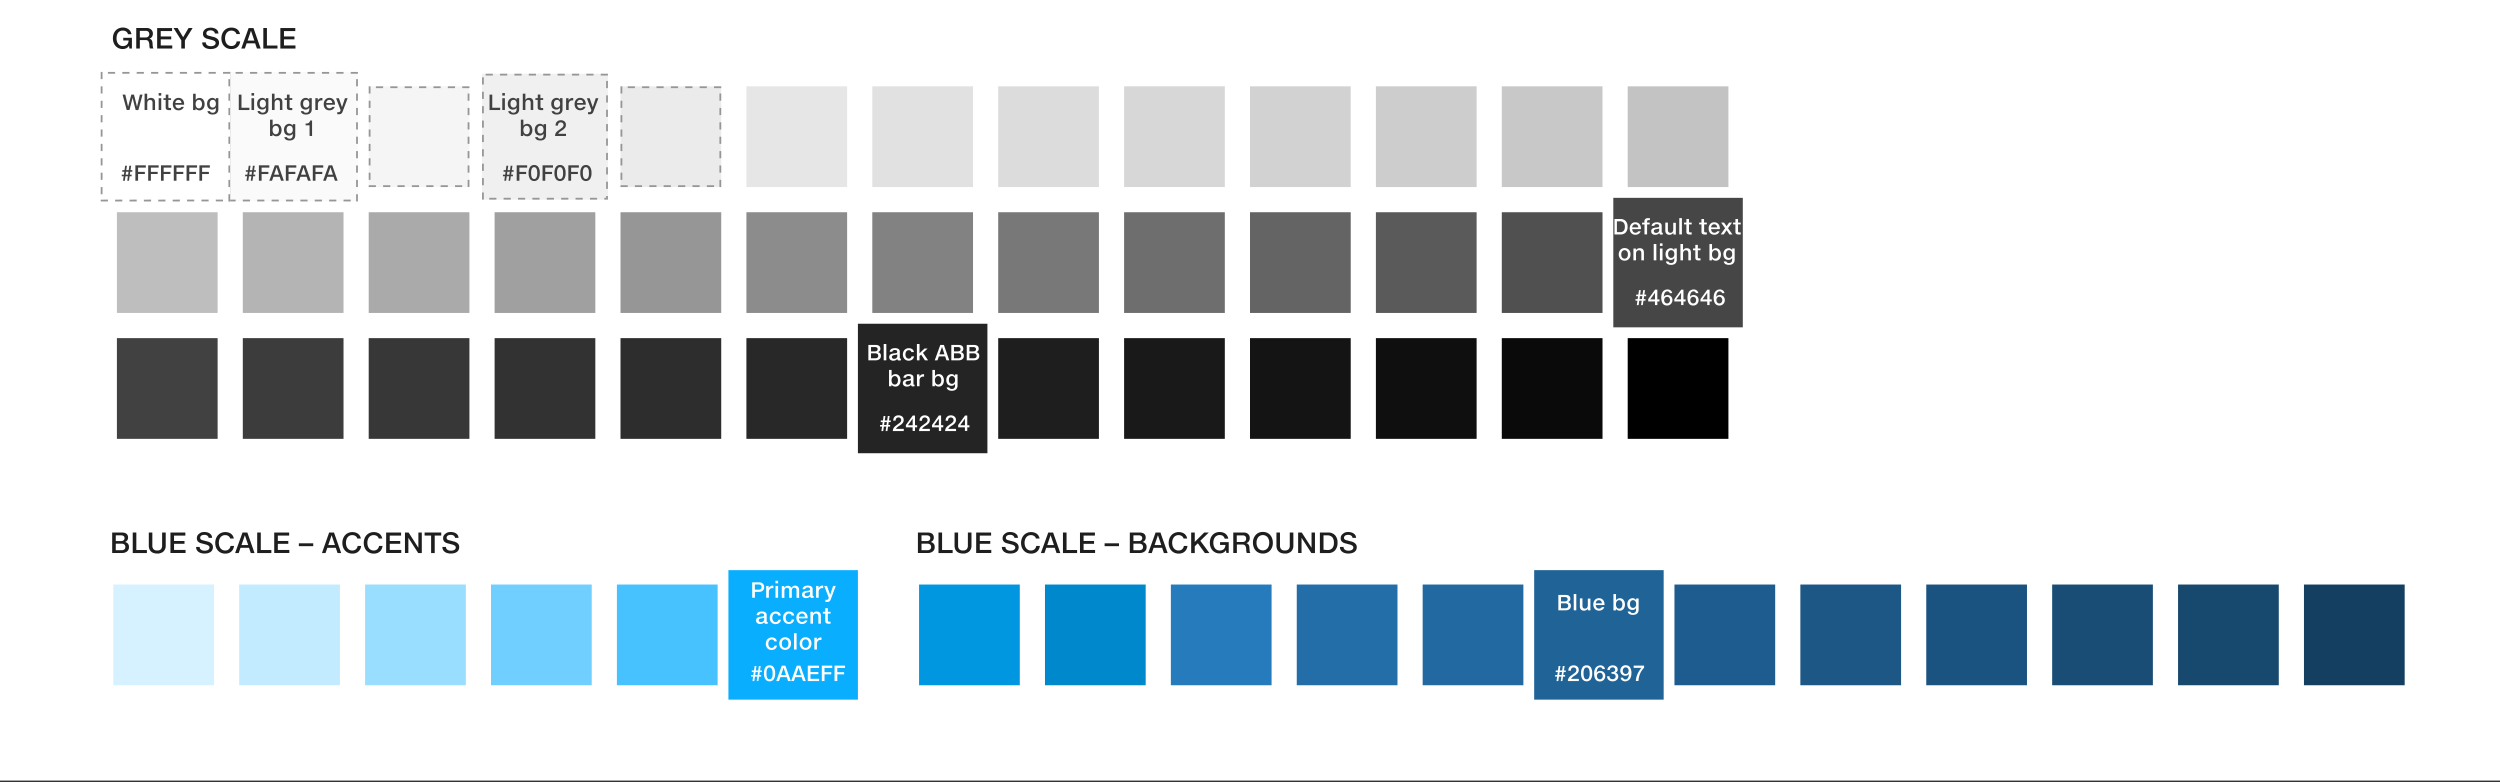 <svg id="Layer_1" data-name="Layer 1" xmlns="http://www.w3.org/2000/svg" viewBox="0 0 1390 435"><rect x="0" y="0" width="1390" height="435" fill="#333333" stroke="none"/><defs><style>.cls-1{fill:#fff;}.cls-2{fill:#1e1e1e;}.cls-3{fill:#143f61;}.cls-4{fill:#194d76;}.cls-5{fill:#1b5380;}.cls-6{fill:#1c5785;}.cls-7{fill:#1e5b8f;}.cls-8{fill:#206397;}.cls-9{fill:#2269a1;}.cls-10{fill:#236ea8;}.cls-11{fill:#267bbd;}.cls-12{fill:#17486e;}.cls-13{fill:#0aaeff;}.cls-14{fill:#0096e0;}.cls-15{fill:#08c;}.cls-16{fill:#47c2ff;}.cls-17{fill:#70cfff;}.cls-18{fill:#9df;}.cls-19{fill:#c2ebff;}.cls-20{fill:#d6f1ff;}.cls-21{fill:#8c8c8c;}.cls-22{fill:#d2d2d2;}.cls-23{fill:#a0a0a0;}.cls-24{fill:#aaa;}.cls-25{fill:#b4b4b4;}.cls-26{fill:#bebebe;}.cls-27{fill:#c3c3c3;}.cls-28{fill:#c8c8c8;}.cls-29{fill:#cdcdcd;}.cls-30{fill:#969696;}.cls-31{fill:#d7d7d7;}.cls-32{fill:#e1e1e1;}.cls-33{fill:#e6e6e6;}.cls-34{fill:#ebebeb;}.cls-35{fill:#f0f0f0;}.cls-36{fill:#f5f5f5;}.cls-37{fill:#fafafa;}.cls-38{fill:#dcdcdc;}.cls-39{fill:#373737;}.cls-40{fill:#323232;}.cls-41{fill:#828282;}.cls-42{fill:#414141;}.cls-43{fill:#464646;}.cls-44{fill:#505050;}.cls-45{fill:#5a5a5a;}.cls-46{fill:#646464;}.cls-47{fill:#6e6e6e;}.cls-48{fill:#787878;}.cls-49{fill:#3c3c3c;}.cls-50{fill:#0f0f0f;}.cls-51{fill:#141414;}.cls-52{fill:#191919;}.cls-53{fill:#242424;}.cls-54{fill:#282828;}.cls-55{fill:#2d2d2d;}.cls-56{fill:#0a0a0a;}</style></defs><title>editArtboard 1</title><g id="Bg"><rect class="cls-1" y="-57" width="1391" height="491"/></g><g id="Colors"><path class="cls-2" d="M71.7,304.21a3.24,3.24,0,0,1-.3,1.43,2.87,2.87,0,0,1-.83,1,3.7,3.7,0,0,1-1.26.63,5.7,5.7,0,0,1-1.59.21H62.37v-11.4h5.27a6.31,6.31,0,0,1,1.48.16,3.13,3.13,0,0,1,1.13.5,2.25,2.25,0,0,1,.71.88,3,3,0,0,1,.25,1.28,2.51,2.51,0,0,1-.45,1.51,2.71,2.71,0,0,1-1.26.93h0a3.37,3.37,0,0,1,1,.4,2.45,2.45,0,0,1,.69.63,2.72,2.72,0,0,1,.41.83A3.46,3.46,0,0,1,71.7,304.21Zm-2.45-4.94a1.44,1.44,0,0,0-.51-1.22,2.42,2.42,0,0,0-1.49-.39H64.37v3.18h3a2.62,2.62,0,0,0,.71-.09,1.75,1.75,0,0,0,.59-.29,1.37,1.37,0,0,0,.4-.49,1.72,1.72,0,0,0,.19-.7Zm.45,4.84a1.67,1.67,0,0,0-.57-1.37,2.54,2.54,0,0,0-1.64-.46H64.37v3.64h3.14a2.61,2.61,0,0,0,1.63-.44A1.62,1.62,0,0,0,69.7,304.11Z"/><path class="cls-2" d="M75.8,296.08v9.73h5.87v1.69H73.8V296.08Z"/><path class="cls-2" d="M84.7,296.08v7.16a3,3,0,0,0,.65,2.13,2.7,2.7,0,0,0,2.06.7,2.77,2.77,0,0,0,2.07-.68,3,3,0,0,0,.66-2.14v-7.17h2v7.25a4.38,4.38,0,0,1-1.2,3.24,4.81,4.81,0,0,1-3.52,1.2,6.44,6.44,0,0,1-2-.3,3.73,3.73,0,0,1-2.4-2.33,5.37,5.37,0,0,1-.29-1.8v-7.25Z"/><path class="cls-2" d="M103.06,296.09v1.69h-6.3v3h5.82v1.59H96.77v3.41h6.4v1.68h-8.4V296.09Z"/><path class="cls-2" d="M118.38,304.24a3.15,3.15,0,0,1-.39,1.61,3.22,3.22,0,0,1-1,1.09,4.67,4.67,0,0,1-1.51.63,7.85,7.85,0,0,1-1.79.2,6.9,6.9,0,0,1-1.82-.23,4.49,4.49,0,0,1-1.47-.68,3.31,3.31,0,0,1-1-1.12,3.16,3.16,0,0,1-.36-1.53v-.13h2v.07a1.78,1.78,0,0,0,.22.9,1.87,1.87,0,0,0,.6.64,2.81,2.81,0,0,0,.89.38,4.83,4.83,0,0,0,2.11,0,2.75,2.75,0,0,0,.84-.33,1.74,1.74,0,0,0,.57-.55,1.42,1.42,0,0,0,.21-.77,1.24,1.24,0,0,0-.5-1,4.34,4.34,0,0,0-1.55-.68l-2.45-.65a3.77,3.77,0,0,1-1.91-1,2.68,2.68,0,0,1-.62-1.86,3,3,0,0,1,.34-1.46,3.15,3.15,0,0,1,.93-1A4.28,4.28,0,0,1,112,296a6.4,6.4,0,0,1,3.24,0,4.32,4.32,0,0,1,1.36.61,3.09,3.09,0,0,1,.95,1,3,3,0,0,1,.37,1.46H116a1.67,1.67,0,0,0-.21-.69,1.69,1.69,0,0,0-.49-.54,2.4,2.4,0,0,0-.73-.35,3.34,3.34,0,0,0-.95-.12,3.87,3.87,0,0,0-.89.1,2.33,2.33,0,0,0-.73.3,1.53,1.53,0,0,0-.5.51,1.4,1.4,0,0,0-.18.73,1.32,1.32,0,0,0,.09.52,1.07,1.07,0,0,0,.27.38,1.41,1.41,0,0,0,.41.26,4,4,0,0,0,.54.18l2.7.71a4.91,4.91,0,0,1,2.27,1.16A2.7,2.7,0,0,1,118.38,304.24Z"/><path class="cls-2" d="M125.28,295.84a6,6,0,0,1,1.75.25,4.59,4.59,0,0,1,1.43.71,3.93,3.93,0,0,1,1,1.13,4.26,4.26,0,0,1,.54,1.51H128a2.52,2.52,0,0,0-.34-.75,2.42,2.42,0,0,0-.59-.61,2.94,2.94,0,0,0-.83-.41,3.39,3.39,0,0,0-1-.15,3.21,3.21,0,0,0-2.7,1.31,4.16,4.16,0,0,0-.66,1.38,6.06,6.06,0,0,0,0,3.18,4.08,4.08,0,0,0,.64,1.36,3.21,3.21,0,0,0,2.72,1.33,3.15,3.15,0,0,0,1.13-.19,2.65,2.65,0,0,0,1.48-1.35,3.56,3.56,0,0,0,.32-1h1.95a5.64,5.64,0,0,1-.47,1.68,4.26,4.26,0,0,1-2.43,2.26,5.52,5.52,0,0,1-2,.33,5.66,5.66,0,0,1-2.29-.45,5.15,5.15,0,0,1-1.75-1.24,5.5,5.5,0,0,1-1.12-1.88,6.94,6.94,0,0,1-.39-2.37,7.09,7.09,0,0,1,.37-2.29,5.71,5.71,0,0,1,1.07-1.91,5.11,5.11,0,0,1,1.75-1.31A5.57,5.57,0,0,1,125.28,295.84Z"/><path class="cls-2" d="M139.45,307.5l-1-2.91h-4.73l-1,2.91h-2l4.11-11.41h2.7l4,11.41Zm-3.31-9.93h0l-1.87,5.5H138Z"/><path class="cls-2" d="M145,296.08v9.73h5.87v1.69H143V296.08Z"/><path class="cls-2" d="M160.77,296.09v1.69h-6.3v3h5.82v1.59h-5.82v3.41h6.4v1.68h-8.4V296.09Z"/><path class="cls-2" d="M174.16,302.08v1.59h-8v-1.59Z"/><path class="cls-2" d="M187.69,307.5l-1-2.91H182l-1,2.91h-2l4-11.41h2.7l4,11.41Zm-3.31-9.93h0l-1.87,5.5h3.73Z"/><path class="cls-2" d="M195.91,295.84a6,6,0,0,1,1.75.25,4.59,4.59,0,0,1,1.43.71,3.93,3.93,0,0,1,1,1.13,4.26,4.26,0,0,1,.54,1.51h-1.95a2.52,2.52,0,0,0-.34-.75,2.42,2.42,0,0,0-.59-.61,2.94,2.94,0,0,0-.83-.41,3.39,3.39,0,0,0-1-.15,3.21,3.21,0,0,0-2.7,1.31,4.16,4.16,0,0,0-.66,1.38,6.06,6.06,0,0,0,0,3.18,4.08,4.08,0,0,0,.64,1.36,3.21,3.21,0,0,0,2.72,1.33,3.15,3.15,0,0,0,1.13-.19,2.65,2.65,0,0,0,1.48-1.35,3.56,3.56,0,0,0,.32-1h1.95a5.64,5.64,0,0,1-.47,1.68,4.26,4.26,0,0,1-2.43,2.26,5.52,5.52,0,0,1-2,.33,5.66,5.66,0,0,1-2.29-.45,5.15,5.15,0,0,1-1.75-1.24,5.5,5.5,0,0,1-1.12-1.88,6.94,6.94,0,0,1-.39-2.37,7.09,7.09,0,0,1,.37-2.29,5.71,5.71,0,0,1,1.07-1.91,5.11,5.11,0,0,1,1.75-1.31A5.57,5.57,0,0,1,195.91,295.84Z"/><path class="cls-2" d="M207.81,295.84a6,6,0,0,1,1.75.25,4.59,4.59,0,0,1,1.43.71,3.93,3.93,0,0,1,1,1.13,4.26,4.26,0,0,1,.54,1.51h-1.95a2.52,2.52,0,0,0-.34-.75,2.42,2.42,0,0,0-.59-.61,2.94,2.94,0,0,0-.83-.41,3.39,3.39,0,0,0-1-.15,3.21,3.21,0,0,0-2.7,1.31,4.16,4.16,0,0,0-.66,1.38,6.06,6.06,0,0,0,0,3.18,4.08,4.08,0,0,0,.64,1.36,3.21,3.21,0,0,0,2.72,1.33,3.15,3.15,0,0,0,1.13-.19,2.65,2.65,0,0,0,1.48-1.35,3.56,3.56,0,0,0,.32-1h1.95a5.64,5.64,0,0,1-.47,1.68,4.26,4.26,0,0,1-2.43,2.26,5.52,5.52,0,0,1-2,.33,5.66,5.66,0,0,1-2.29-.45,5.15,5.15,0,0,1-1.75-1.24,5.5,5.5,0,0,1-1.12-1.88,6.94,6.94,0,0,1-.39-2.37,7.09,7.09,0,0,1,.37-2.29,5.71,5.71,0,0,1,1.07-1.91,5.11,5.11,0,0,1,1.75-1.31A5.57,5.57,0,0,1,207.81,295.84Z"/><path class="cls-2" d="M223,296.09v1.69h-6.3v3h5.82v1.59H216.7v3.41h6.4v1.68h-8.4V296.09Z"/><path class="cls-2" d="M227.17,296.08l5.45,8.48h0v-8.48h1.9V307.5h-2l-5.46-8.5h0v8.48h-1.9v-11.4Z"/><path class="cls-2" d="M245.33,296.08v1.69H241.7v9.73h-2v-9.73h-3.62v-1.69Z"/><path class="cls-2" d="M255.31,304.24a3.15,3.15,0,0,1-.39,1.61,3.22,3.22,0,0,1-1,1.09,4.67,4.67,0,0,1-1.51.63,7.85,7.85,0,0,1-1.79.2,6.9,6.9,0,0,1-1.82-.23,4.49,4.49,0,0,1-1.47-.68,3.31,3.31,0,0,1-1-1.12,3.16,3.16,0,0,1-.36-1.53v-.13h2v.07a1.78,1.78,0,0,0,.22.9,1.87,1.87,0,0,0,.6.64,2.81,2.81,0,0,0,.89.38,4.83,4.83,0,0,0,2.11,0,2.75,2.75,0,0,0,.84-.33,1.74,1.74,0,0,0,.57-.55,1.42,1.42,0,0,0,.21-.77,1.24,1.24,0,0,0-.5-1,4.34,4.34,0,0,0-1.55-.68l-2.45-.65a3.77,3.77,0,0,1-1.91-1,2.68,2.68,0,0,1-.62-1.86,3,3,0,0,1,.34-1.46,3.15,3.15,0,0,1,.93-1A4.28,4.28,0,0,1,249,296a6.4,6.4,0,0,1,3.24,0,4.32,4.32,0,0,1,1.36.61,3.09,3.09,0,0,1,.95,1,3,3,0,0,1,.37,1.46H253a1.67,1.67,0,0,0-.21-.69,1.69,1.69,0,0,0-.49-.54,2.4,2.4,0,0,0-.73-.35,3.34,3.34,0,0,0-.95-.12,3.87,3.87,0,0,0-.89.1,2.33,2.33,0,0,0-.73.3,1.53,1.53,0,0,0-.5.51,1.4,1.4,0,0,0-.18.73,1.32,1.32,0,0,0,.09.52,1.07,1.07,0,0,0,.27.38,1.41,1.41,0,0,0,.41.26,4.05,4.05,0,0,0,.54.18l2.7.71a4.91,4.91,0,0,1,2.27,1.16A2.7,2.7,0,0,1,255.31,304.24Z"/><path class="cls-2" d="M68.3,15.31a5.85,5.85,0,0,1,1.72.25,4.71,4.71,0,0,1,1.44.71,4.08,4.08,0,0,1,1.05,1.16A4.35,4.35,0,0,1,73.08,19H71.14a2.49,2.49,0,0,0-.38-.85,2.56,2.56,0,0,0-.63-.63,2.82,2.82,0,0,0-.84-.39,3.63,3.63,0,0,0-1-.13,3.35,3.35,0,0,0-1.56.34,3.19,3.19,0,0,0-1.11.93A4.05,4.05,0,0,0,65,19.65a6.28,6.28,0,0,0-.21,1.67,6.13,6.13,0,0,0,.2,1.56,4.06,4.06,0,0,0,.63,1.36,3.26,3.26,0,0,0,1.1,1,3.31,3.31,0,0,0,1.61.37,3.71,3.71,0,0,0,1.28-.21,2.72,2.72,0,0,0,1-.6,2.81,2.81,0,0,0,.64-1,4,4,0,0,0,.27-1.31h-3V21h4.82v6H71.95l-.21-1.57h0a3.92,3.92,0,0,1-1.49,1.39,4.29,4.29,0,0,1-2,.45A5.5,5.5,0,0,1,66,26.81a5.06,5.06,0,0,1-1.73-1.25,5.6,5.6,0,0,1-1.1-1.88,7,7,0,0,1-.39-2.36A7.19,7.19,0,0,1,63.13,19a5.61,5.61,0,0,1,1.08-1.91A5.13,5.13,0,0,1,66,15.79,5.53,5.53,0,0,1,68.3,15.31Z"/><path class="cls-2" d="M85,18.67a3,3,0,0,1-.66,2,2.41,2.41,0,0,1-.57.49,3.31,3.31,0,0,1-.73.34h0a2.29,2.29,0,0,1,.79.33,1.88,1.88,0,0,1,.53.55,2.6,2.6,0,0,1,.34.83,6.84,6.84,0,0,1,.13.92,8.73,8.73,0,0,0,.06,1,6.35,6.35,0,0,0,.13,1,2.19,2.19,0,0,0,.32.83h-2a5.83,5.83,0,0,1-.3-1.79,4.27,4.27,0,0,0-.6-2.35A1.8,1.8,0,0,0,81,22.28H77.75V27h-2V15.58h5.89a3.42,3.42,0,0,1,2.38.85A2.88,2.88,0,0,1,85,18.67ZM83,19a1.75,1.75,0,0,0-.51-1.37A2.08,2.08,0,0,0,81,17.16H77.75v3.67H81a2,2,0,0,0,1.36-.44A1.73,1.73,0,0,0,83,19Z"/><path class="cls-2" d="M95.67,15.59v1.69h-6.3v3H95.2v1.59H89.38v3.41h6.4V27h-8.4V15.59Z"/><path class="cls-2" d="M98.76,15.58l3.07,5.12,3-5.12h2.26L102.8,22.5V27h-2V22.46l-4.31-6.88Z"/><path class="cls-2" d="M121.79,23.74a3.15,3.15,0,0,1-.39,1.61,3.22,3.22,0,0,1-1,1.09,4.67,4.67,0,0,1-1.51.63,7.85,7.85,0,0,1-1.79.2,6.9,6.9,0,0,1-1.82-.23,4.49,4.49,0,0,1-1.47-.68,3.31,3.31,0,0,1-1-1.12,3.16,3.16,0,0,1-.36-1.53v-.13h2v.07a1.78,1.78,0,0,0,.22.9,1.87,1.87,0,0,0,.6.64,2.81,2.81,0,0,0,.89.38,4.83,4.83,0,0,0,2.11,0,2.75,2.75,0,0,0,.84-.33,1.74,1.74,0,0,0,.57-.55,1.42,1.42,0,0,0,.21-.77,1.24,1.24,0,0,0-.5-1,4.34,4.34,0,0,0-1.55-.68l-2.45-.65a3.77,3.77,0,0,1-1.91-1,2.68,2.68,0,0,1-.62-1.86,3,3,0,0,1,.34-1.46,3.15,3.15,0,0,1,.93-1.05,4.28,4.28,0,0,1,1.38-.64,6.4,6.4,0,0,1,3.24,0,4.32,4.32,0,0,1,1.36.61,3.09,3.09,0,0,1,.95,1,3,3,0,0,1,.37,1.46h-1.95a1.67,1.67,0,0,0-.21-.69,1.69,1.69,0,0,0-.49-.54A2.4,2.4,0,0,0,118,17a3.34,3.34,0,0,0-.95-.12,3.87,3.87,0,0,0-.89.1,2.33,2.33,0,0,0-.73.3,1.53,1.53,0,0,0-.5.51,1.4,1.4,0,0,0-.18.73,1.32,1.32,0,0,0,.09.52,1.07,1.07,0,0,0,.27.38,1.41,1.41,0,0,0,.41.26,4,4,0,0,0,.54.18l2.7.71A4.91,4.91,0,0,1,121,21.74,2.7,2.7,0,0,1,121.79,23.74Z"/><path class="cls-2" d="M128.69,15.34a6,6,0,0,1,1.75.25,4.59,4.59,0,0,1,1.43.71,3.93,3.93,0,0,1,1,1.13,4.26,4.26,0,0,1,.54,1.51h-1.95a2.52,2.52,0,0,0-.34-.75,2.42,2.42,0,0,0-.59-.61,2.94,2.94,0,0,0-.83-.41,3.39,3.39,0,0,0-1-.15,3.21,3.21,0,0,0-2.7,1.31,4.16,4.16,0,0,0-.66,1.38,6.06,6.06,0,0,0,0,3.18,4.08,4.08,0,0,0,.64,1.36,3.21,3.21,0,0,0,2.72,1.33,3.15,3.15,0,0,0,1.13-.19A2.65,2.65,0,0,0,131.28,24a3.56,3.56,0,0,0,.32-1h1.95a5.64,5.64,0,0,1-.47,1.68,4.26,4.26,0,0,1-2.43,2.26,5.52,5.52,0,0,1-2,.33,5.66,5.66,0,0,1-2.29-.45,5.15,5.15,0,0,1-1.75-1.24,5.5,5.5,0,0,1-1.12-1.88,6.94,6.94,0,0,1-.39-2.37,7.09,7.09,0,0,1,.37-2.29,5.71,5.71,0,0,1,1.07-1.91,5.11,5.11,0,0,1,1.75-1.31A5.57,5.57,0,0,1,128.69,15.34Z"/><path class="cls-2" d="M142.86,27l-1-2.91h-4.73l-1,2.91h-2l4.11-11.41h2.7l4,11.41Zm-3.31-9.93h0l-1.87,5.5h3.73Z"/><path class="cls-2" d="M148.41,15.58v9.73h5.87V27h-7.87V15.58Z"/><path class="cls-2" d="M164.18,15.59v1.69h-6.3v3h5.82v1.59h-5.82v3.41h6.4V27h-8.4V15.59Z"/><path class="cls-2" d="M519.7,304.21a3.25,3.25,0,0,1-.3,1.43,2.88,2.88,0,0,1-.83,1,3.7,3.7,0,0,1-1.26.63,5.7,5.7,0,0,1-1.59.21h-5.36v-11.4h5.27a6.31,6.31,0,0,1,1.48.16,3.14,3.14,0,0,1,1.13.5,2.25,2.25,0,0,1,.71.88,3,3,0,0,1,.25,1.28,2.51,2.51,0,0,1-.45,1.51,2.71,2.71,0,0,1-1.26.93h0a3.38,3.38,0,0,1,1,.4,2.45,2.45,0,0,1,.69.63,2.73,2.73,0,0,1,.41.83A3.46,3.46,0,0,1,519.7,304.21Zm-2.45-4.94a1.44,1.44,0,0,0-.51-1.22,2.42,2.42,0,0,0-1.49-.39h-2.89v3.18h3a2.62,2.62,0,0,0,.71-.09,1.76,1.76,0,0,0,.59-.29,1.38,1.38,0,0,0,.4-.49,1.72,1.72,0,0,0,.2-.7Zm.45,4.84a1.67,1.67,0,0,0-.57-1.37,2.54,2.54,0,0,0-1.64-.46h-3.13v3.64h3.14a2.61,2.61,0,0,0,1.63-.44A1.62,1.62,0,0,0,517.7,304.11Z"/><path class="cls-2" d="M523.8,296.08v9.73h5.87v1.69H521.8V296.08Z"/><path class="cls-2" d="M532.7,296.08v7.16a3,3,0,0,0,.65,2.13,2.7,2.7,0,0,0,2.06.7,2.77,2.77,0,0,0,2.07-.68,3,3,0,0,0,.66-2.14v-7.17h2v7.25a4.38,4.38,0,0,1-1.2,3.24,4.81,4.81,0,0,1-3.52,1.2,6.44,6.44,0,0,1-2-.3,3.73,3.73,0,0,1-2.4-2.33,5.37,5.37,0,0,1-.29-1.8v-7.25Z"/><path class="cls-2" d="M551.06,296.09v1.69h-6.3v3h5.82v1.59h-5.82v3.41h6.4v1.68h-8.4V296.09Z"/><path class="cls-2" d="M566.38,304.24a3.15,3.15,0,0,1-.39,1.61,3.22,3.22,0,0,1-1,1.09,4.67,4.67,0,0,1-1.51.63,7.85,7.85,0,0,1-1.79.2,6.9,6.9,0,0,1-1.82-.23,4.49,4.49,0,0,1-1.47-.68,3.31,3.31,0,0,1-1-1.12,3.16,3.16,0,0,1-.36-1.53v-.13h2v.07a1.77,1.77,0,0,0,.22.9,1.86,1.86,0,0,0,.6.64,2.8,2.8,0,0,0,.89.38,4.83,4.83,0,0,0,2.11,0,2.76,2.76,0,0,0,.84-.33,1.75,1.75,0,0,0,.57-.55,1.42,1.42,0,0,0,.21-.77,1.24,1.24,0,0,0-.5-1,4.34,4.34,0,0,0-1.55-.68l-2.45-.65a3.77,3.77,0,0,1-1.91-1,2.68,2.68,0,0,1-.62-1.86,3,3,0,0,1,.34-1.46,3.15,3.15,0,0,1,.93-1A4.27,4.27,0,0,1,560,296a6.4,6.4,0,0,1,3.24,0,4.32,4.32,0,0,1,1.36.61,3.09,3.09,0,0,1,1,1,3,3,0,0,1,.37,1.46H564a1.68,1.68,0,0,0-.21-.69,1.7,1.7,0,0,0-.49-.54,2.4,2.4,0,0,0-.73-.35,3.34,3.34,0,0,0-1-.12,3.87,3.87,0,0,0-.89.1,2.32,2.32,0,0,0-.73.3,1.53,1.53,0,0,0-.5.51,1.4,1.4,0,0,0-.18.73,1.32,1.32,0,0,0,.09.52,1.07,1.07,0,0,0,.27.38,1.41,1.41,0,0,0,.41.26,4,4,0,0,0,.54.18l2.7.71a4.92,4.92,0,0,1,2.27,1.16A2.7,2.7,0,0,1,566.38,304.24Z"/><path class="cls-2" d="M573.28,295.84a6,6,0,0,1,1.75.25,4.6,4.6,0,0,1,1.43.71,3.93,3.93,0,0,1,1,1.13,4.27,4.27,0,0,1,.54,1.51h-2a2.52,2.52,0,0,0-.34-.75,2.43,2.43,0,0,0-.59-.61,2.94,2.94,0,0,0-.83-.41,3.39,3.39,0,0,0-1-.15,3.21,3.21,0,0,0-2.7,1.31,4.16,4.16,0,0,0-.66,1.38,6,6,0,0,0-.22,1.63,5.9,5.9,0,0,0,.21,1.55,4.08,4.08,0,0,0,.64,1.36,3.21,3.21,0,0,0,2.72,1.33,3.15,3.15,0,0,0,1.13-.19,2.65,2.65,0,0,0,1.48-1.35,3.56,3.56,0,0,0,.32-1h2a5.64,5.64,0,0,1-.47,1.68,4.26,4.26,0,0,1-2.43,2.26,5.52,5.52,0,0,1-2,.33,5.66,5.66,0,0,1-2.29-.45,5.14,5.14,0,0,1-1.75-1.24,5.49,5.49,0,0,1-1.12-1.88,6.94,6.94,0,0,1-.39-2.37,7.09,7.09,0,0,1,.37-2.29,5.7,5.7,0,0,1,1.07-1.91,5.1,5.1,0,0,1,1.75-1.31A5.57,5.57,0,0,1,573.28,295.84Z"/><path class="cls-2" d="M587.45,307.5l-1-2.91h-4.73l-1,2.91h-2l4.11-11.41h2.7l4,11.41Zm-3.31-9.93h0l-1.87,5.5H586Z"/><path class="cls-2" d="M593,296.08v9.73h5.87v1.69H591V296.08Z"/><path class="cls-2" d="M608.77,296.09v1.69h-6.3v3h5.82v1.59h-5.82v3.41h6.4v1.68h-8.4V296.09Z"/><path class="cls-2" d="M622.16,302.08v1.59h-8v-1.59Z"/><path class="cls-2" d="M637.52,304.21a3.25,3.25,0,0,1-.3,1.43,2.88,2.88,0,0,1-.83,1,3.7,3.7,0,0,1-1.26.63,5.7,5.7,0,0,1-1.59.21h-5.36v-11.4h5.27a6.31,6.31,0,0,1,1.48.16,3.14,3.14,0,0,1,1.13.5,2.25,2.25,0,0,1,.71.88,3,3,0,0,1,.25,1.28,2.51,2.51,0,0,1-.45,1.51,2.71,2.71,0,0,1-1.26.93h0a3.38,3.38,0,0,1,1,.4,2.45,2.45,0,0,1,.69.63,2.73,2.73,0,0,1,.41.83A3.46,3.46,0,0,1,637.52,304.21Zm-2.45-4.94a1.44,1.44,0,0,0-.51-1.22,2.42,2.42,0,0,0-1.49-.39h-2.89v3.18h3a2.62,2.62,0,0,0,.71-.09,1.76,1.76,0,0,0,.59-.29,1.38,1.38,0,0,0,.4-.49,1.72,1.72,0,0,0,.2-.7Zm.45,4.84a1.67,1.67,0,0,0-.57-1.37,2.54,2.54,0,0,0-1.64-.46h-3.13v3.64h3.14a2.61,2.61,0,0,0,1.63-.44A1.62,1.62,0,0,0,635.52,304.11Z"/><path class="cls-2" d="M647.13,307.5l-1-2.91H641.4l-1,2.91h-2l4.11-11.41h2.7l4,11.41Zm-3.31-9.93h0l-1.87,5.5h3.73Z"/><path class="cls-2" d="M655.35,295.84a6,6,0,0,1,1.75.25,4.6,4.6,0,0,1,1.43.71,3.93,3.93,0,0,1,1,1.13,4.27,4.27,0,0,1,.54,1.51h-2a2.52,2.52,0,0,0-.34-.75,2.43,2.43,0,0,0-.59-.61,2.94,2.94,0,0,0-.83-.41,3.39,3.39,0,0,0-1-.15,3.21,3.21,0,0,0-2.7,1.31,4.16,4.16,0,0,0-.66,1.38,6,6,0,0,0-.22,1.63,5.9,5.9,0,0,0,.21,1.55,4.08,4.08,0,0,0,.64,1.36,3.21,3.21,0,0,0,2.72,1.33,3.15,3.15,0,0,0,1.13-.19,2.65,2.65,0,0,0,1.48-1.35,3.56,3.56,0,0,0,.32-1h2a5.64,5.64,0,0,1-.47,1.68,4.26,4.26,0,0,1-2.43,2.26,5.52,5.52,0,0,1-2,.33,5.66,5.66,0,0,1-2.29-.45,5.14,5.14,0,0,1-1.75-1.24,5.49,5.49,0,0,1-1.12-1.88,6.94,6.94,0,0,1-.39-2.37,7.09,7.09,0,0,1,.37-2.29,5.7,5.7,0,0,1,1.07-1.91,5.1,5.1,0,0,1,1.75-1.31A5.57,5.57,0,0,1,655.35,295.84Z"/><path class="cls-2" d="M664.29,296.08v5.24l5.25-5.24h2.54l-4.7,4.59,5.06,6.84h-2.52L666,302.07l-1.71,1.66v3.77h-2V296.08Z"/><path class="cls-2" d="M678.19,295.81a5.85,5.85,0,0,1,1.72.25,4.71,4.71,0,0,1,1.44.71,4.08,4.08,0,0,1,1,1.16,4.36,4.36,0,0,1,.57,1.57h-2a2.5,2.5,0,0,0-.38-.85A2.56,2.56,0,0,0,680,298a2.82,2.82,0,0,0-.84-.39,3.63,3.63,0,0,0-1-.13,3.35,3.35,0,0,0-1.56.34,3.19,3.19,0,0,0-1.11.93,4,4,0,0,0-.66,1.38,6.28,6.28,0,0,0-.21,1.67,6.13,6.13,0,0,0,.2,1.56,4,4,0,0,0,.63,1.36,3.26,3.26,0,0,0,1.1,1,3.3,3.3,0,0,0,1.61.37,3.71,3.71,0,0,0,1.28-.21,2.72,2.72,0,0,0,1-.6,2.81,2.81,0,0,0,.64-1,4,4,0,0,0,.27-1.31h-3v-1.53h4.82v6h-1.31l-.21-1.57h0a3.92,3.92,0,0,1-1.49,1.39,4.29,4.29,0,0,1-2,.45,5.5,5.5,0,0,1-2.27-.45,5.06,5.06,0,0,1-1.73-1.25,5.6,5.6,0,0,1-1.1-1.88,7,7,0,0,1-.39-2.36,7.18,7.18,0,0,1,.37-2.33,5.6,5.6,0,0,1,1.08-1.91,5.13,5.13,0,0,1,1.74-1.29A5.53,5.53,0,0,1,678.19,295.81Z"/><path class="cls-2" d="M694.86,299.17a3,3,0,0,1-.66,2,2.42,2.42,0,0,1-.57.49,3.32,3.32,0,0,1-.73.34h0a2.29,2.29,0,0,1,.79.33,1.88,1.88,0,0,1,.53.55,2.6,2.6,0,0,1,.34.83,6.84,6.84,0,0,1,.13.92,8.74,8.74,0,0,0,.06,1,6.29,6.29,0,0,0,.13,1,2.18,2.18,0,0,0,.32.83h-2a5.82,5.82,0,0,1-.3-1.79,4.27,4.27,0,0,0-.6-2.35,1.8,1.8,0,0,0-1.41-.54H687.7v4.68h-2V296.08h5.89a3.42,3.42,0,0,1,2.38.85A2.88,2.88,0,0,1,694.86,299.17Zm-2,.32a1.75,1.75,0,0,0-.51-1.37,2.08,2.08,0,0,0-1.43-.45h-3.28v3.67h3.28a2,2,0,0,0,1.36-.44,1.73,1.73,0,0,0,.58-1.41Z"/><path class="cls-2" d="M707.7,301.82a6.17,6.17,0,0,1-1.52,4.26,5.14,5.14,0,0,1-4,1.69,5.81,5.81,0,0,1-2.18-.39,5.14,5.14,0,0,1-1.76-1.2,5.37,5.37,0,0,1-1.2-2,7.14,7.14,0,0,1-.4-2.41,6.24,6.24,0,0,1,1.52-4.32,5.13,5.13,0,0,1,4-1.69,5.92,5.92,0,0,1,2.19.39,4.78,4.78,0,0,1,1.77,1.22,5.36,5.36,0,0,1,1.19,2A7.62,7.62,0,0,1,707.7,301.82Zm-2,0a4.92,4.92,0,0,0-.94-3.12,3.42,3.42,0,0,0-5.2,0,4.92,4.92,0,0,0-.93,3.13,4.83,4.83,0,0,0,.92,3,3.45,3.45,0,0,0,5.21,0,4.88,4.88,0,0,0,.93-3.06Z"/><path class="cls-2" d="M711.67,296.08v7.16a3,3,0,0,0,.65,2.13,2.7,2.7,0,0,0,2.06.7,2.77,2.77,0,0,0,2.07-.68,3,3,0,0,0,.66-2.14v-7.17h2v7.25a4.38,4.38,0,0,1-1.2,3.24,4.81,4.81,0,0,1-3.52,1.2,6.44,6.44,0,0,1-2-.3,3.73,3.73,0,0,1-2.4-2.33,5.37,5.37,0,0,1-.29-1.8v-7.25Z"/><path class="cls-2" d="M723.77,296.08l5.45,8.48h0v-8.48h1.9V307.5h-2l-5.46-8.5h0v8.48h-1.9v-11.4Z"/><path class="cls-2" d="M738.44,296.08a5.09,5.09,0,0,1,3.8,1.45,5.82,5.82,0,0,1,1.42,4.23,6,6,0,0,1-1.41,4.27,4.94,4.94,0,0,1-3.77,1.48h-4.62V296.08Zm-.23,9.73a3.32,3.32,0,0,0,2.52-1,4.19,4.19,0,0,0,.91-3,4.47,4.47,0,0,0-.92-3.15,3.75,3.75,0,0,0-2.85-1h-2v8Z"/><path class="cls-2" d="M754.36,304.24a3.15,3.15,0,0,1-.39,1.61,3.22,3.22,0,0,1-1,1.09,4.67,4.67,0,0,1-1.51.63,7.85,7.85,0,0,1-1.79.2,6.9,6.9,0,0,1-1.82-.23,4.49,4.49,0,0,1-1.47-.68,3.31,3.31,0,0,1-1-1.12,3.16,3.16,0,0,1-.36-1.53v-.13h2v.07a1.77,1.77,0,0,0,.22.9,1.86,1.86,0,0,0,.6.64,2.8,2.8,0,0,0,.89.38,4.83,4.83,0,0,0,2.11,0,2.76,2.76,0,0,0,.84-.33,1.75,1.75,0,0,0,.57-.55,1.42,1.42,0,0,0,.21-.77,1.24,1.24,0,0,0-.5-1,4.34,4.34,0,0,0-1.55-.68l-2.45-.65a3.77,3.77,0,0,1-1.91-1,2.68,2.68,0,0,1-.62-1.86,3,3,0,0,1,.34-1.46,3.15,3.15,0,0,1,.93-1A4.27,4.27,0,0,1,748,296a6.4,6.4,0,0,1,3.24,0,4.32,4.32,0,0,1,1.36.61,3.09,3.09,0,0,1,1,1,3,3,0,0,1,.37,1.46H752a1.68,1.68,0,0,0-.21-.69,1.7,1.7,0,0,0-.49-.54,2.4,2.4,0,0,0-.73-.35,3.34,3.34,0,0,0-1-.12,3.87,3.87,0,0,0-.89.1,2.32,2.32,0,0,0-.73.3,1.53,1.53,0,0,0-.5.51,1.4,1.4,0,0,0-.18.73,1.32,1.32,0,0,0,.09.52,1.07,1.07,0,0,0,.27.38,1.41,1.41,0,0,0,.41.26,4,4,0,0,0,.54.18l2.7.71a4.92,4.92,0,0,1,2.27,1.16A2.7,2.7,0,0,1,754.36,304.24Z"/><rect class="cls-3" x="1281" y="325" width="56" height="56"/><rect class="cls-4" x="1141" y="325" width="56" height="56"/><rect class="cls-5" x="1071" y="325" width="56" height="56"/><rect class="cls-6" x="1001" y="325" width="56" height="56"/><rect class="cls-7" x="931" y="325" width="56" height="56"/><rect class="cls-8" x="853" y="317" width="72" height="72"/><rect class="cls-9" x="791" y="325" width="56" height="56"/><rect class="cls-10" x="721" y="325" width="56" height="56"/><rect class="cls-11" x="651" y="325" width="56" height="56"/><rect class="cls-12" x="1211" y="325" width="56" height="56"/><rect class="cls-13" x="405" y="317" width="72" height="72"/><rect class="cls-14" x="511" y="325" width="56" height="56"/><rect class="cls-15" x="581" y="325" width="56" height="56"/><rect class="cls-16" x="343" y="325" width="56" height="56"/><rect class="cls-17" x="273" y="325" width="56" height="56"/><rect class="cls-18" x="203" y="325" width="56" height="56"/><rect class="cls-19" x="133" y="325" width="56" height="56"/><rect class="cls-20" x="63" y="325" width="56" height="56"/><rect class="cls-21" x="415" y="118" width="56" height="56"/><rect class="cls-22" x="695" y="48" width="56" height="56"/><rect class="cls-23" x="275" y="118" width="56" height="56"/><rect class="cls-24" x="205" y="118" width="56" height="56"/><rect class="cls-25" x="135" y="118" width="56" height="56"/><rect class="cls-26" x="65" y="118" width="56" height="56"/><rect class="cls-27" x="905" y="48" width="56" height="56"/><rect class="cls-28" x="835" y="48" width="56" height="56"/><rect class="cls-29" x="765" y="48" width="56" height="56"/><rect class="cls-30" x="345" y="118" width="56" height="56"/><rect class="cls-31" x="625" y="48" width="56" height="56"/><rect class="cls-32" x="485" y="48" width="56" height="56"/><rect class="cls-33" x="415" y="48" width="56" height="56"/><rect class="cls-34" x="345" y="48" width="56" height="56"/><path class="cls-30" d="M401,48h-4v1h4Zm-8,0h-4v1h4Zm-8,0h-4v1h4Zm-8,0h-4v1h4Zm-8,0h-4v1h4Zm-8,0h-4v1h4Zm-8,0h-4v1h4Zm-7,0h-1v4h1Zm0,8h-1v4h1Zm0,8h-1v4h1Zm0,8h-1v4h1Zm0,8h-1v4h1Zm0,8h-1v4h1Zm0,8h-1v4h1Zm3,7h-4v1h4Zm8,0h-4v1h4Zm8,0h-4v1h4Zm8,0h-4v1h4Zm8,0h-4v1h4Zm8,0h-4v1h4Zm8,0h-4v1h4Zm4-3h-1v4h1Zm0-8h-1v4h1Zm0-8h-1v4h1Zm0-8h-1v4h1Zm0-8h-1v4h1Zm0-8h-1v4h1Zm0-8h-1v4h1Z"/><rect class="cls-35" x="268" y="41" width="70" height="70"/><path class="cls-30" d="M338,41h-4v1h4Zm-8,0h-4v1h4Zm-8,0h-4v1h4Zm-8,0h-4v1h4Zm-8,0h-4v1h4Zm-8,0h-4v1h4Zm-8,0h-4v1h4Zm-8,0h-4v1h4Zm-8,0h-4v1h4Zm-5,2h-1v4h1Zm0,8h-1v4h1Zm0,8h-1v4h1Zm0,8h-1v4h1Zm0,8h-1v4h1Zm0,8h-1v4h1Zm0,8h-1v4h1Zm0,8h-1v4h1Zm0,8h-1v4h1Zm7,3h-4v1h4Zm8,0h-4v1h4Zm8,0h-4v1h4Zm8,0h-4v1h4Zm8,0h-4v1h4Zm8,0h-4v1h4Zm8,0h-4v1h4Zm8,0h-4v1h4Zm6-1h-1v1h-1v1h2Zm0-8h-1v4h1Zm0-8h-1v4h1Zm0-8h-1v4h1Zm0-8h-1v4h1Zm0-8h-1v4h1Zm0-8h-1v4h1Zm0-8h-1v4h1Zm0-8h-1v4h1Z"/><rect class="cls-36" x="205" y="48" width="56" height="56"/><path class="cls-30" d="M261,48h-4v1h4Zm-8,0h-4v1h4Zm-8,0h-4v1h4Zm-8,0h-4v1h4Zm-8,0h-4v1h4Zm-8,0h-4v1h4Zm-8,0h-4v1h4Zm-7,0h-1v4h1Zm0,8h-1v4h1Zm0,8h-1v4h1Zm0,8h-1v4h1Zm0,8h-1v4h1Zm0,8h-1v4h1Zm0,8h-1v4h1Zm3,7h-4v1h4Zm8,0h-4v1h4Zm8,0h-4v1h4Zm8,0h-4v1h4Zm8,0h-4v1h4Zm8,0h-4v1h4Zm8,0h-4v1h4Zm4-3h-1v4h1Zm0-8h-1v4h1Zm0-8h-1v4h1Zm0-8h-1v4h1Zm0-8h-1v4h1Zm0-8h-1v4h1Zm0-8h-1v4h1Z"/><rect class="cls-37" x="127" y="40" width="72" height="72"/><path class="cls-30" d="M199,40h-4v1h4Zm-8,0h-4v1h4Zm-8,0h-4v1h4Zm-8,0h-4v1h4Zm-8,0h-4v1h4Zm-8,0h-4v1h4Zm-8,0h-4v1h4Zm-8,0h-4v1h4Zm-8,0h-4v1h4Zm-7,0h-1v4h1Zm0,8h-1v4h1Zm0,8h-1v4h1Zm0,8h-1v4h1Zm0,8h-1v4h1Zm0,8h-1v4h1Zm0,8h-1v4h1Zm0,8h-1v4h1Zm0,8h-1v4h1Zm3,7h-4v1h4Zm8,0h-4v1h4Zm8,0h-4v1h4Zm8,0h-4v1h4Zm8,0h-4v1h4Zm8,0h-4v1h4Zm8,0h-4v1h4Zm8,0h-4v1h4Zm8,0h-4v1h4Zm4-3h-1v4h1Zm0-8h-1v4h1Zm0-8h-1v4h1Zm0-8h-1v4h1Zm0-8h-1v4h1Zm0-8h-1v4h1Zm0-8h-1v4h1Zm0-8h-1v4h1Zm0-8h-1v4h1Z"/><rect class="cls-1" x="56" y="40" width="72" height="72"/><path class="cls-30" d="M128,40h-4v1h4Zm-8,0h-4v1h4Zm-8,0h-4v1h4Zm-8,0h-4v1h4Zm-8,0H92v1h4Zm-8,0H84v1h4Zm-8,0H76v1h4Zm-8,0H68v1h4Zm-8,0H60v1h4Zm-7,0H56v4h1Zm0,8H56v4h1Zm0,8H56v4h1Zm0,8H56v4h1Zm0,8H56v4h1Zm0,8H56v4h1Zm0,8H56v4h1Zm0,8H56v4h1Zm0,8H56v4h1Zm3,7H56v1h4Zm8,0H64v1h4Zm8,0H72v1h4Zm8,0H80v1h4Zm8,0H88v1h4Zm8,0H96v1h4Zm8,0h-4v1h4Zm8,0h-4v1h4Zm8,0h-4v1h4Zm4-3h-1v4h1Zm0-8h-1v4h1Zm0-8h-1v4h1Zm0-8h-1v4h1Zm0-8h-1v4h1Zm0-8h-1v4h1Zm0-8h-1v4h1Zm0-8h-1v4h1Zm0-8h-1v4h1Z"/><rect class="cls-38" x="555" y="48" width="56" height="56"/><rect class="cls-39" x="205" y="188" width="56" height="56"/><rect class="cls-40" x="275" y="188" width="56" height="56"/><rect class="cls-41" x="485" y="118" width="56" height="56"/><rect class="cls-42" x="65" y="188" width="56" height="56"/><rect class="cls-43" x="897" y="110" width="72" height="72"/><rect class="cls-44" x="835" y="118" width="56" height="56"/><rect class="cls-45" x="765" y="118" width="56" height="56"/><rect class="cls-46" x="695" y="118" width="56" height="56"/><rect class="cls-47" x="625" y="118" width="56" height="56"/><rect class="cls-48" x="555" y="118" width="56" height="56"/><rect class="cls-49" x="135" y="188" width="56" height="56"/><rect x="905" y="188" width="56" height="56"/><rect class="cls-50" x="765" y="188" width="56" height="56"/><rect class="cls-51" x="695" y="188" width="56" height="56"/><rect class="cls-52" x="625" y="188" width="56" height="56"/><rect class="cls-2" x="555" y="188" width="56" height="56"/><rect class="cls-53" x="477" y="180" width="72" height="72"/><rect class="cls-54" x="415" y="188" width="56" height="56"/><rect class="cls-55" x="345" y="188" width="56" height="56"/><rect class="cls-56" x="835" y="188" width="56" height="56"/></g><g id="HEX"><path class="cls-42" d="M69.67,52.61l1.56,6.69h0L73,52.61h1.49l1.69,6.74h0l1.61-6.74h1.47l-2.32,8.57H75.43l-1.71-6.76h0L72,61.17H70.46L68.15,52.6Z"/><path class="cls-42" d="M84.81,61.17v-3.9A2.11,2.11,0,0,0,84.5,56a1.19,1.19,0,0,0-1-.43,1.79,1.79,0,0,0-.72.13,1.33,1.33,0,0,0-.51.39,1.68,1.68,0,0,0-.3.62,3.13,3.13,0,0,0-.1.83v3.63H80.39V52.09h1.44v3.5h0a1.94,1.94,0,0,1,.35-.48,2.36,2.36,0,0,1,.47-.37,2.24,2.24,0,0,1,.56-.24,2.32,2.32,0,0,1,.61-.08,3.33,3.33,0,0,1,1.08.16,1.77,1.77,0,0,1,.74.47,2,2,0,0,1,.43.81A4.22,4.22,0,0,1,86.21,57v4.17Z"/><path class="cls-42" d="M89.65,51.74v1.42H88.21V51.74Zm0,2.86v6.57H88.21V54.6Z"/><path class="cls-42" d="M94.88,61.22H94a4.59,4.59,0,0,1-.74-.06,1.58,1.58,0,0,1-.6-.22,1.12,1.12,0,0,1-.4-.45,1.67,1.67,0,0,1-.15-.76V55.58H90.87v-1h1.29v-2h1.45v2h1.5v1h-1.5V59.3a.83.83,0,0,0,.17.58.8.8,0,0,0,.59.18h.74V61.2Z"/><path class="cls-42" d="M99.27,54.42a3,3,0,0,1,1.34.28,2.78,2.78,0,0,1,1,.77,3.33,3.33,0,0,1,.58,1.13,4.76,4.76,0,0,1,.19,1.37v.26H97.5a2.77,2.77,0,0,0,.13.81,1.9,1.9,0,0,0,.35.63,1.55,1.55,0,0,0,.54.41,1.7,1.7,0,0,0,.72.15,1.9,1.9,0,0,0,1-.23,1.7,1.7,0,0,0,.61-.6h1.37a3.06,3.06,0,0,1-.45.81,2.83,2.83,0,0,1-.66.62,3,3,0,0,1-.85.39,3.66,3.66,0,0,1-1,.13,3.28,3.28,0,0,1-1.33-.26,2.82,2.82,0,0,1-1-.72,3.18,3.18,0,0,1-.62-1.1,4.31,4.31,0,0,1-.22-1.4,4,4,0,0,1,.22-1.33,3.3,3.3,0,0,1,.63-1.1,3,3,0,0,1,1-.76A3.16,3.16,0,0,1,99.27,54.42Zm1.63,2.85a2.77,2.77,0,0,0-.16-.71,1.73,1.73,0,0,0-.33-.55,1.43,1.43,0,0,0-.5-.35,1.91,1.91,0,0,0-1.37,0A1.51,1.51,0,0,0,98,56a1.79,1.79,0,0,0-.35.55,2.54,2.54,0,0,0-.17.7Z"/><path class="cls-42" d="M113.77,57.89a4.85,4.85,0,0,1-.17,1.28,3.47,3.47,0,0,1-.52,1.11,2.65,2.65,0,0,1-.88.79,2.51,2.51,0,0,1-1.25.3,2.93,2.93,0,0,1-1.36-.3,1.9,1.9,0,0,1-.86-.87h0v1h-1.37V52.12h1.44v3.47h0a1.88,1.88,0,0,1,.36-.47,2.16,2.16,0,0,1,.5-.36,2.68,2.68,0,0,1,.61-.23,2.85,2.85,0,0,1,.68-.08,2.52,2.52,0,0,1,1.24.29,2.66,2.66,0,0,1,.88.78,3.4,3.4,0,0,1,.52,1.11A4.87,4.87,0,0,1,113.77,57.89Zm-1.45,0a3.74,3.74,0,0,0-.09-.82,2.52,2.52,0,0,0-.3-.76,1.71,1.71,0,0,0-.54-.56,1.5,1.5,0,0,0-.83-.22,1.57,1.57,0,0,0-.82.21,1.71,1.71,0,0,0-.56.54,2.39,2.39,0,0,0-.32.75,3.63,3.63,0,0,0-.1.86,3.68,3.68,0,0,0,.1.83,2.37,2.37,0,0,0,.31.76,1.76,1.76,0,0,0,.56.55,1.57,1.57,0,0,0,.84.21,1.49,1.49,0,0,0,.8-.21,1.69,1.69,0,0,0,.54-.54,2.43,2.43,0,0,0,.31-.75A3.94,3.94,0,0,0,112.32,57.89Z"/><path class="cls-42" d="M118,54.42a2.35,2.35,0,0,1,1.2.3,2.12,2.12,0,0,1,.81.85h0v-1h1.39v6.17a3.42,3.42,0,0,1-.23,1.31,2.39,2.39,0,0,1-.65.92,2.71,2.71,0,0,1-1,.54,4.81,4.81,0,0,1-1.35.18,4.46,4.46,0,0,1-1-.11,2.93,2.93,0,0,1-.86-.33,2.12,2.12,0,0,1-.65-.59,1.76,1.76,0,0,1-.31-.86h1.44a1,1,0,0,0,.49.66,2,2,0,0,0,1,.22,1.64,1.64,0,0,0,1.28-.49,2,2,0,0,0,.44-1.4v-1h0a2,2,0,0,1-.82.84,2.47,2.47,0,0,1-1.22.3,2.92,2.92,0,0,1-1.26-.25,2.46,2.46,0,0,1-.88-.69,3,3,0,0,1-.52-1,4.7,4.7,0,0,1-.17-1.3,4.06,4.06,0,0,1,.18-1.22,3.1,3.1,0,0,1,.54-1,2.67,2.67,0,0,1,.9-.72A2.76,2.76,0,0,1,118,54.42Zm-1.42,3.25a3.41,3.41,0,0,0,.11.87,2,2,0,0,0,.32.68,1.48,1.48,0,0,0,.53.44,1.65,1.65,0,0,0,.74.16,1.58,1.58,0,0,0,.75-.17,1.71,1.71,0,0,0,.55-.46,2,2,0,0,0,.34-.66,2.63,2.63,0,0,0,.11-.78,3.51,3.51,0,0,0-.11-.88,2.07,2.07,0,0,0-.32-.71,1.53,1.53,0,0,0-.55-.47,1.68,1.68,0,0,0-.78-.17,1.57,1.57,0,0,0-.77.18,1.53,1.53,0,0,0-.53.48,2.15,2.15,0,0,0-.3.69,3.18,3.18,0,0,0-.12.81Z"/><path class="cls-42" d="M134.26,52.61v7.3h4.4v1.27h-5.9V52.61Z"/><path class="cls-42" d="M141.28,51.74v1.42h-1.45V51.74Zm0,2.86v6.57h-1.45V54.6Z"/><path class="cls-42" d="M145.82,54.42a2.35,2.35,0,0,1,1.2.3,2.12,2.12,0,0,1,.81.85h0v-1h1.39v6.17A3.42,3.42,0,0,1,149,62a2.39,2.39,0,0,1-.65.92,2.71,2.71,0,0,1-1,.54,4.81,4.81,0,0,1-1.35.18,4.46,4.46,0,0,1-1-.11,2.93,2.93,0,0,1-.86-.33,2.12,2.12,0,0,1-.65-.59,1.76,1.76,0,0,1-.31-.86h1.44a1,1,0,0,0,.49.66,2,2,0,0,0,1,.22,1.64,1.64,0,0,0,1.28-.49,2,2,0,0,0,.44-1.4v-1h0a2,2,0,0,1-.82.84,2.47,2.47,0,0,1-1.22.3,2.92,2.92,0,0,1-1.26-.25,2.46,2.46,0,0,1-.88-.69,3,3,0,0,1-.52-1,4.7,4.7,0,0,1-.17-1.3,4.06,4.06,0,0,1,.18-1.22,3.1,3.1,0,0,1,.54-1,2.67,2.67,0,0,1,.9-.72A2.76,2.76,0,0,1,145.82,54.42Zm-1.42,3.25a3.41,3.41,0,0,0,.11.87,2,2,0,0,0,.32.68,1.48,1.48,0,0,0,.53.44,1.65,1.65,0,0,0,.74.16,1.58,1.58,0,0,0,.75-.17,1.71,1.71,0,0,0,.55-.46,2,2,0,0,0,.34-.66,2.63,2.63,0,0,0,.11-.78,3.51,3.51,0,0,0-.11-.88,2.07,2.07,0,0,0-.32-.71,1.53,1.53,0,0,0-.55-.47,1.68,1.68,0,0,0-.78-.17,1.57,1.57,0,0,0-.77.18,1.53,1.53,0,0,0-.53.48,2.15,2.15,0,0,0-.3.69,3.18,3.18,0,0,0-.1.81Z"/><path class="cls-42" d="M155.63,61.17v-3.9a2.11,2.11,0,0,0-.32-1.27,1.19,1.19,0,0,0-1-.43,1.79,1.79,0,0,0-.72.13,1.33,1.33,0,0,0-.51.39,1.68,1.68,0,0,0-.3.62,3.13,3.13,0,0,0-.1.83v3.63H151.2V52.09h1.44v3.5h0a1.94,1.94,0,0,1,.35-.48,2.36,2.36,0,0,1,.47-.37,2.24,2.24,0,0,1,.56-.24,2.32,2.32,0,0,1,.61-.08,3.33,3.33,0,0,1,1.08.16,1.77,1.77,0,0,1,.74.47,2,2,0,0,1,.43.81A4.22,4.22,0,0,1,157,57v4.17Z"/><path class="cls-42" d="M162.24,61.22h-.83a4.59,4.59,0,0,1-.74-.06,1.58,1.58,0,0,1-.6-.22,1.12,1.12,0,0,1-.4-.45,1.67,1.67,0,0,1-.15-.76V55.58h-1.29v-1h1.29v-2H161v2h1.5v1H161V59.3a.83.83,0,0,0,.17.58.8.8,0,0,0,.59.18h.74V61.2Z"/><path class="cls-42" d="M169.94,54.42a2.35,2.35,0,0,1,1.2.3,2.12,2.12,0,0,1,.81.85h0v-1h1.39v6.17a3.42,3.42,0,0,1-.23,1.31,2.39,2.39,0,0,1-.65.92,2.71,2.71,0,0,1-1,.54,4.81,4.81,0,0,1-1.35.18,4.46,4.46,0,0,1-1-.11,2.93,2.93,0,0,1-.86-.33,2.12,2.12,0,0,1-.65-.59,1.76,1.76,0,0,1-.31-.86h1.44a1,1,0,0,0,.49.66,2,2,0,0,0,1,.22,1.64,1.64,0,0,0,1.28-.49,2,2,0,0,0,.44-1.4v-1h0a2,2,0,0,1-.82.84,2.47,2.47,0,0,1-1.22.3,2.92,2.92,0,0,1-1.26-.25,2.46,2.46,0,0,1-.88-.69,3,3,0,0,1-.52-1,4.7,4.7,0,0,1-.17-1.3,4.06,4.06,0,0,1,.18-1.22,3.1,3.1,0,0,1,.54-1,2.67,2.67,0,0,1,.9-.72A2.76,2.76,0,0,1,169.94,54.42Zm-1.42,3.25a3.41,3.41,0,0,0,.11.87,2,2,0,0,0,.32.68,1.48,1.48,0,0,0,.53.44,1.65,1.65,0,0,0,.74.16,1.58,1.58,0,0,0,.75-.17,1.71,1.71,0,0,0,.55-.46,2,2,0,0,0,.34-.66,2.63,2.63,0,0,0,.11-.78,3.51,3.51,0,0,0-.11-.88,2.07,2.07,0,0,0-.32-.71,1.53,1.53,0,0,0-.55-.47,1.68,1.68,0,0,0-.78-.17,1.57,1.57,0,0,0-.77.18,1.53,1.53,0,0,0-.53.48,2.15,2.15,0,0,0-.3.69,3.18,3.18,0,0,0-.09.81Z"/><path class="cls-42" d="M175.33,61.17V54.6h1.37v1.34h0a2.4,2.4,0,0,1,.87-1.08,2.23,2.23,0,0,1,1.29-.39h.41v1.36h-.53a1.84,1.84,0,0,0-1.48.6,2.36,2.36,0,0,0-.51,1.57v3.18Z"/><path class="cls-42" d="M183.14,54.42a3,3,0,0,1,1.34.28,2.78,2.78,0,0,1,1,.77,3.33,3.33,0,0,1,.58,1.13,4.76,4.76,0,0,1,.19,1.37v.26H181.4a2.77,2.77,0,0,0,.13.81,1.9,1.9,0,0,0,.35.63,1.55,1.55,0,0,0,.54.41,1.7,1.7,0,0,0,.72.15,1.9,1.9,0,0,0,1-.23,1.7,1.7,0,0,0,.61-.6h1.37a3.06,3.06,0,0,1-.45.81,2.83,2.83,0,0,1-.66.62,3,3,0,0,1-.85.39,3.66,3.66,0,0,1-1,.13,3.28,3.28,0,0,1-1.33-.26,2.82,2.82,0,0,1-1-.72,3.18,3.18,0,0,1-.62-1.1,4.31,4.31,0,0,1-.22-1.4,4,4,0,0,1,.22-1.33,3.3,3.3,0,0,1,.63-1.1,3,3,0,0,1,1-.76A3.16,3.16,0,0,1,183.14,54.42Zm1.63,2.85a2.77,2.77,0,0,0-.16-.71,1.73,1.73,0,0,0-.33-.55,1.43,1.43,0,0,0-.5-.35,1.91,1.91,0,0,0-1.37,0,1.51,1.51,0,0,0-.52.36,1.79,1.79,0,0,0-.35.55,2.54,2.54,0,0,0-.17.7Z"/><path class="cls-42" d="M188.42,54.6l1.73,5h0l1.64-5h1.49l-2.81,7.52a3,3,0,0,1-.29.59,1.79,1.79,0,0,1-.4.44,1.71,1.71,0,0,1-.54.28,2.43,2.43,0,0,1-.72.1h-1v-1.2l.45.05h.35a1,1,0,0,0,.4-.07.76.76,0,0,0,.28-.21,1.39,1.39,0,0,0,.21-.36q.09-.22.18-.52l-2.53-6.57Z"/><path class="cls-42" d="M156.55,72.29a4.85,4.85,0,0,1-.17,1.28,3.47,3.47,0,0,1-.52,1.11,2.65,2.65,0,0,1-.88.79,2.51,2.51,0,0,1-1.25.3,2.93,2.93,0,0,1-1.36-.3,1.9,1.9,0,0,1-.86-.87h0v1h-1.37V66.52h1.44V70h0a1.88,1.88,0,0,1,.36-.47,2.16,2.16,0,0,1,.5-.36,2.68,2.68,0,0,1,.61-.23,2.85,2.85,0,0,1,.68-.08,2.52,2.52,0,0,1,1.24.29,2.66,2.66,0,0,1,.88.78,3.4,3.4,0,0,1,.52,1.11A4.87,4.87,0,0,1,156.55,72.29Zm-1.45,0a3.74,3.74,0,0,0-.09-.82,2.52,2.52,0,0,0-.3-.76,1.71,1.71,0,0,0-.54-.56,1.5,1.5,0,0,0-.83-.22,1.57,1.57,0,0,0-.82.21,1.71,1.71,0,0,0-.56.54,2.39,2.39,0,0,0-.32.75,3.63,3.63,0,0,0-.1.86,3.68,3.68,0,0,0,.1.83,2.37,2.37,0,0,0,.31.76,1.76,1.76,0,0,0,.56.55,1.57,1.57,0,0,0,.84.21,1.49,1.49,0,0,0,.8-.21,1.69,1.69,0,0,0,.54-.54,2.43,2.43,0,0,0,.31-.75,3.94,3.94,0,0,0,.11-.85Z"/><path class="cls-42" d="M160.76,68.83a2.35,2.35,0,0,1,1.2.3,2.12,2.12,0,0,1,.81.85h0V69h1.39v6.17a3.42,3.42,0,0,1-.23,1.31,2.39,2.39,0,0,1-.65.92,2.71,2.71,0,0,1-1,.54,4.81,4.81,0,0,1-1.35.18,4.46,4.46,0,0,1-1-.11,2.93,2.93,0,0,1-.86-.33,2.12,2.12,0,0,1-.65-.59,1.76,1.76,0,0,1-.31-.86h1.44a1,1,0,0,0,.49.66,2,2,0,0,0,1,.22,1.64,1.64,0,0,0,1.28-.49,2,2,0,0,0,.44-1.4v-1h0a2,2,0,0,1-.82.84,2.47,2.47,0,0,1-1.22.3,2.92,2.92,0,0,1-1.26-.25,2.46,2.46,0,0,1-.88-.69,3,3,0,0,1-.52-1,4.7,4.7,0,0,1-.17-1.3,4.06,4.06,0,0,1,.18-1.22,3.1,3.1,0,0,1,.54-1,2.67,2.67,0,0,1,.9-.72A2.76,2.76,0,0,1,160.76,68.83Zm-1.42,3.25a3.41,3.41,0,0,0,.11.87,2,2,0,0,0,.32.68,1.48,1.48,0,0,0,.53.44,1.65,1.65,0,0,0,.74.16,1.58,1.58,0,0,0,.75-.17,1.71,1.71,0,0,0,.55-.46,2,2,0,0,0,.34-.66,2.63,2.63,0,0,0,.11-.78,3.51,3.51,0,0,0-.11-.88,2.07,2.07,0,0,0-.32-.71,1.53,1.53,0,0,0-.55-.47,1.68,1.68,0,0,0-.78-.17,1.57,1.57,0,0,0-.77.18,1.53,1.53,0,0,0-.53.48,2.15,2.15,0,0,0-.3.69A3.18,3.18,0,0,0,159.34,72.08Z"/><path class="cls-42" d="M172.12,75.58V69.7h-2.2v-1a6,6,0,0,0,.9-.07,2.36,2.36,0,0,0,.63-.18,1.57,1.57,0,0,0,.64-.55,2.21,2.21,0,0,0,.31-.89h1.11v8.6Z"/><path class="cls-42" d="M273.69,52.61v7.3h4.4v1.27h-5.9V52.61Z"/><path class="cls-42" d="M280.72,51.74v1.42h-1.45V51.74Zm0,2.86v6.57h-1.45V54.6Z"/><path class="cls-42" d="M285.25,54.42a2.35,2.35,0,0,1,1.2.3,2.12,2.12,0,0,1,.81.85h0v-1h1.39v6.17a3.42,3.42,0,0,1-.23,1.31,2.39,2.39,0,0,1-.65.92,2.71,2.71,0,0,1-1,.54,4.81,4.81,0,0,1-1.35.18,4.46,4.46,0,0,1-1-.11,2.93,2.93,0,0,1-.86-.33,2.12,2.12,0,0,1-.65-.59,1.76,1.76,0,0,1-.31-.86H284a1,1,0,0,0,.49.66,2,2,0,0,0,1,.22,1.64,1.64,0,0,0,1.28-.49,2,2,0,0,0,.44-1.4v-1h0a2,2,0,0,1-.82.84,2.47,2.47,0,0,1-1.22.3,2.92,2.92,0,0,1-1.26-.25,2.46,2.46,0,0,1-.88-.69,3,3,0,0,1-.52-1,4.7,4.7,0,0,1-.17-1.3,4.06,4.06,0,0,1,.18-1.22,3.1,3.1,0,0,1,.54-1,2.67,2.67,0,0,1,.9-.72A2.76,2.76,0,0,1,285.25,54.42Zm-1.42,3.25a3.41,3.41,0,0,0,.11.87,2,2,0,0,0,.32.68,1.48,1.48,0,0,0,.53.44,1.65,1.65,0,0,0,.74.16,1.58,1.58,0,0,0,.75-.17,1.71,1.71,0,0,0,.55-.46,2,2,0,0,0,.34-.66,2.63,2.63,0,0,0,.11-.78,3.51,3.51,0,0,0-.11-.88,2.07,2.07,0,0,0-.32-.71,1.53,1.53,0,0,0-.55-.47,1.68,1.68,0,0,0-.78-.17,1.57,1.57,0,0,0-.77.18,1.53,1.53,0,0,0-.53.48,2.15,2.15,0,0,0-.3.69,3.18,3.18,0,0,0-.09.81Z"/><path class="cls-42" d="M295.06,61.17v-3.9a2.11,2.11,0,0,0-.32-1.27,1.19,1.19,0,0,0-1-.43,1.79,1.79,0,0,0-.72.13,1.33,1.33,0,0,0-.51.39,1.68,1.68,0,0,0-.3.62,3.13,3.13,0,0,0-.1.83v3.63h-1.44V52.09h1.44v3.5h0a1.94,1.94,0,0,1,.35-.48,2.36,2.36,0,0,1,.47-.37,2.24,2.24,0,0,1,.56-.24,2.32,2.32,0,0,1,.61-.08,3.33,3.33,0,0,1,1.08.16,1.77,1.77,0,0,1,.74.47,2,2,0,0,1,.43.81,4.22,4.22,0,0,1,.14,1.14v4.17Z"/><path class="cls-42" d="M301.67,61.22h-.83a4.59,4.59,0,0,1-.74-.06,1.58,1.58,0,0,1-.6-.22,1.12,1.12,0,0,1-.4-.45,1.67,1.67,0,0,1-.15-.76V55.58h-1.29v-1H299v-2h1.45v2H302v1h-1.5V59.3a.83.83,0,0,0,.17.58.8.8,0,0,0,.59.18H302V61.2Z"/><path class="cls-42" d="M309.37,54.42a2.35,2.35,0,0,1,1.2.3,2.12,2.12,0,0,1,.81.85h0v-1h1.39v6.17a3.42,3.42,0,0,1-.23,1.31,2.39,2.39,0,0,1-.65.92,2.71,2.71,0,0,1-1,.54,4.81,4.81,0,0,1-1.35.18,4.46,4.46,0,0,1-1-.11,2.93,2.93,0,0,1-.86-.33,2.12,2.12,0,0,1-.65-.59,1.76,1.76,0,0,1-.31-.86h1.44a1,1,0,0,0,.49.66,2,2,0,0,0,1,.22,1.64,1.64,0,0,0,1.28-.49,2,2,0,0,0,.44-1.4v-1h0a2,2,0,0,1-.82.84,2.47,2.47,0,0,1-1.22.3,2.92,2.92,0,0,1-1.26-.25,2.46,2.46,0,0,1-.88-.69,3,3,0,0,1-.52-1,4.7,4.7,0,0,1-.17-1.3,4.06,4.06,0,0,1,.18-1.22,3.1,3.1,0,0,1,.54-1,2.67,2.67,0,0,1,.9-.72A2.76,2.76,0,0,1,309.37,54.42ZM308,57.68a3.41,3.41,0,0,0,.11.87,2,2,0,0,0,.32.68,1.48,1.48,0,0,0,.53.44,1.65,1.65,0,0,0,.74.16,1.58,1.58,0,0,0,.75-.17,1.71,1.71,0,0,0,.55-.46,2,2,0,0,0,.34-.66,2.63,2.63,0,0,0,.11-.78,3.51,3.51,0,0,0-.11-.88,2.07,2.07,0,0,0-.32-.71,1.53,1.53,0,0,0-.55-.47,1.68,1.68,0,0,0-.78-.17,1.57,1.57,0,0,0-.77.18,1.53,1.53,0,0,0-.53.48,2.15,2.15,0,0,0-.3.69A3.18,3.18,0,0,0,308,57.68Z"/><path class="cls-42" d="M314.76,61.17V54.6h1.37v1.34h0a2.4,2.4,0,0,1,.87-1.08,2.23,2.23,0,0,1,1.29-.39h.41v1.36h-.53a1.84,1.84,0,0,0-1.48.6,2.36,2.36,0,0,0-.51,1.57v3.18Z"/><path class="cls-42" d="M322.58,54.42a3,3,0,0,1,1.34.28,2.78,2.78,0,0,1,1,.77,3.33,3.33,0,0,1,.58,1.13,4.76,4.76,0,0,1,.19,1.37v.26h-4.85A2.77,2.77,0,0,0,321,59a1.9,1.9,0,0,0,.35.63,1.55,1.55,0,0,0,.54.41,1.7,1.7,0,0,0,.72.15,1.9,1.9,0,0,0,1-.23,1.7,1.7,0,0,0,.61-.6h1.37a3.06,3.06,0,0,1-.45.81,2.83,2.83,0,0,1-.66.62,3,3,0,0,1-.85.39,3.66,3.66,0,0,1-1,.13,3.28,3.28,0,0,1-1.33-.26,2.82,2.82,0,0,1-1-.72,3.18,3.18,0,0,1-.62-1.1,4.31,4.31,0,0,1-.22-1.4,4,4,0,0,1,.22-1.33,3.3,3.3,0,0,1,.63-1.1,3,3,0,0,1,1-.76A3.16,3.16,0,0,1,322.58,54.42Zm1.63,2.85a2.77,2.77,0,0,0-.16-.71,1.73,1.73,0,0,0-.33-.55,1.43,1.43,0,0,0-.5-.35,1.91,1.91,0,0,0-1.37,0,1.51,1.51,0,0,0-.52.36,1.79,1.79,0,0,0-.35.55,2.54,2.54,0,0,0-.17.7Z"/><path class="cls-42" d="M327.85,54.6l1.73,5h0l1.64-5h1.49l-2.81,7.52a3,3,0,0,1-.29.59,1.79,1.79,0,0,1-.4.44,1.71,1.71,0,0,1-.54.28,2.43,2.43,0,0,1-.72.1h-1v-1.2l.45.05h.35a1,1,0,0,0,.4-.07.76.76,0,0,0,.28-.21,1.39,1.39,0,0,0,.21-.36q.09-.22.18-.52l-2.53-6.57Z"/><path class="cls-42" d="M296,72.29a4.85,4.85,0,0,1-.17,1.28,3.47,3.47,0,0,1-.52,1.11,2.65,2.65,0,0,1-.88.79,2.51,2.51,0,0,1-1.25.3,2.93,2.93,0,0,1-1.36-.3,1.9,1.9,0,0,1-.86-.87h0v1h-1.37V66.52H291V70h0a1.88,1.88,0,0,1,.36-.47,2.16,2.16,0,0,1,.5-.36,2.68,2.68,0,0,1,.61-.23,2.85,2.85,0,0,1,.68-.08,2.52,2.52,0,0,1,1.24.29,2.66,2.66,0,0,1,.88.78,3.4,3.4,0,0,1,.52,1.11A4.87,4.87,0,0,1,296,72.29Zm-1.45,0a3.74,3.74,0,0,0-.09-.82,2.52,2.52,0,0,0-.3-.76,1.71,1.71,0,0,0-.54-.56,1.5,1.5,0,0,0-.83-.22,1.57,1.57,0,0,0-.82.21,1.71,1.71,0,0,0-.56.54,2.39,2.39,0,0,0-.32.75,3.63,3.63,0,0,0-.1.86,3.68,3.68,0,0,0,.1.83,2.37,2.37,0,0,0,.31.76,1.76,1.76,0,0,0,.56.55,1.57,1.57,0,0,0,.84.21,1.49,1.49,0,0,0,.8-.21,1.69,1.69,0,0,0,.54-.54,2.43,2.43,0,0,0,.31-.75,3.94,3.94,0,0,0,.09-.85Z"/><path class="cls-42" d="M300.2,68.83a2.35,2.35,0,0,1,1.2.3,2.12,2.12,0,0,1,.81.85h0V69h1.39v6.17a3.42,3.42,0,0,1-.23,1.31,2.39,2.39,0,0,1-.65.92,2.71,2.71,0,0,1-1,.54,4.81,4.81,0,0,1-1.35.18,4.46,4.46,0,0,1-1-.11,2.93,2.93,0,0,1-.86-.33,2.12,2.12,0,0,1-.65-.59,1.76,1.76,0,0,1-.31-.86H299a1,1,0,0,0,.49.66,2,2,0,0,0,1,.22,1.64,1.64,0,0,0,1.28-.49,2,2,0,0,0,.44-1.4v-1h0a2,2,0,0,1-.82.84,2.47,2.47,0,0,1-1.22.3,2.92,2.92,0,0,1-1.26-.25,2.46,2.46,0,0,1-.88-.69,3,3,0,0,1-.52-1,4.7,4.7,0,0,1-.17-1.3,4.06,4.06,0,0,1,.18-1.22,3.1,3.1,0,0,1,.54-1,2.67,2.67,0,0,1,.9-.72A2.76,2.76,0,0,1,300.2,68.83Zm-1.42,3.25a3.41,3.41,0,0,0,.11.87,2,2,0,0,0,.32.68,1.48,1.48,0,0,0,.53.44,1.65,1.65,0,0,0,.74.16,1.58,1.58,0,0,0,.75-.17,1.71,1.71,0,0,0,.55-.46,2,2,0,0,0,.34-.66,2.63,2.63,0,0,0,.11-.78,3.51,3.51,0,0,0-.11-.88,2.07,2.07,0,0,0-.32-.71,1.53,1.53,0,0,0-.55-.47,1.68,1.68,0,0,0-.78-.17,1.57,1.57,0,0,0-.77.18,1.53,1.53,0,0,0-.53.48,2.15,2.15,0,0,0-.3.69,3.18,3.18,0,0,0-.1.8Z"/><path class="cls-42" d="M311.87,66.84a3,3,0,0,1,2,.7,2.22,2.22,0,0,1,.6.83,2.77,2.77,0,0,1,.19,1.06A2.82,2.82,0,0,1,314.2,71a5.83,5.83,0,0,1-1.78,1.54,8.89,8.89,0,0,0-.85.57,6.91,6.91,0,0,0-.58.47,2.8,2.8,0,0,0-.62.81h4.33v1.21h-6.08A3.35,3.35,0,0,1,309,74a3.73,3.73,0,0,1,.51-.69,5.59,5.59,0,0,1,.74-.66l1-.71,1.12-.83a2.7,2.7,0,0,0,.71-.75,1.61,1.61,0,0,0,.23-.83,1.68,1.68,0,0,0-.1-.59,1.33,1.33,0,0,0-.31-.48,1.44,1.44,0,0,0-.47-.3,1.77,1.77,0,0,0-1.31,0,1.46,1.46,0,0,0-.5.38,1.58,1.58,0,0,0-.29.53,2,2,0,0,0-.1.61v.15H308.9v-.15a3.14,3.14,0,0,1,.21-1.15,2.54,2.54,0,0,1,.59-.9,2.71,2.71,0,0,1,.94-.59A3.45,3.45,0,0,1,311.87,66.84Z"/><path class="cls-42" d="M70.76,100.49,71.1,98H69.76l-.35,2.48h-1L68.76,98H67.68v-.88h1.23l.23-1.63H68v-.88h1.23l.35-2.48h1l-.35,2.48h1.35l.34-2.48h1l-.35,2.48h1v.88H72.42l-.23,1.63h1V98H72.06l-.35,2.48Zm.69-5H70.11l-.23,1.63h1.35Z"/><path class="cls-42" d="M81.09,91.92v1.27H76.77v2.38h3.77v1.19H76.77v3.73h-1.5V91.92Z"/><path class="cls-42" d="M88.21,91.92v1.27H83.89v2.38h3.77v1.19H83.89v3.73h-1.5V91.92Z"/><path class="cls-42" d="M95.33,91.92v1.27H91v2.38h3.77v1.19H91v3.73H89.5V91.92Z"/><path class="cls-42" d="M102.44,91.92v1.27H98.13v2.38h3.77v1.19H98.13v3.73h-1.5V91.92Z"/><path class="cls-42" d="M109.56,91.92v1.27h-4.31v2.38H109v1.19h-3.77v3.73h-1.5V91.92Z"/><path class="cls-42" d="M116.68,91.92v1.27h-4.31v2.38h3.77v1.19h-3.77v3.73h-1.5V91.92Z"/><path class="cls-42" d="M139.43,100.49l.34-2.48h-1.35l-.35,2.48h-1l.35-2.48h-1.11v-.88h1.23l.23-1.63H136.7v-.88h1.23l.35-2.48h1l-.35,2.48h1.35l.34-2.48h1l-.35,2.48h1v.88h-1.14l-.23,1.63h1V98h-1.15l-.35,2.48Zm.69-5h-1.34l-.23,1.63h1.35Z"/><path class="cls-42" d="M149.76,91.92v1.27h-4.31v2.38h3.77v1.19h-3.77v3.73h-1.5V91.92Z"/><path class="cls-42" d="M156.26,100.49l-.74-2.18H152l-.75,2.18h-1.53l3.08-8.55h2l3,8.55ZM153.78,93h0l-1.41,4.13h2.79Z"/><path class="cls-42" d="M164.74,91.92v1.27h-4.31v2.38h3.77v1.19h-3.77v3.73h-1.5V91.92Z"/><path class="cls-42" d="M171.24,100.49l-.74-2.18H167l-.75,2.18h-1.53l3.08-8.55h2l3,8.55ZM168.76,93h0l-1.41,4.13h2.79Z"/><path class="cls-42" d="M179.72,91.92v1.27h-4.31v2.38h3.77v1.19h-3.77v3.73h-1.5V91.92Z"/><path class="cls-42" d="M186.22,100.49l-.74-2.18h-3.55l-.75,2.18h-1.53l3.08-8.55h2l3,8.55ZM183.74,93h0l-1.41,4.13h2.79Z"/><path class="cls-42" d="M282.76,100.49,283.1,98h-1.35l-.35,2.48h-1l.35-2.48h-1.11v-.88h1.23l.23-1.63H280v-.88h1.23l.35-2.48h1l-.35,2.48h1.35l.34-2.48h1l-.35,2.48h1v.88h-1.14l-.23,1.63h1V98H284l-.35,2.48Zm.69-5H282.1l-.23,1.63h1.35Z"/><path class="cls-42" d="M293.09,91.92v1.27h-4.31v2.38h3.77v1.19h-3.77v3.73h-1.5V91.92Z"/><path class="cls-42" d="M297,91.75a2.66,2.66,0,0,1,2.32,1.13,5.72,5.72,0,0,1,.79,3.3,5.83,5.83,0,0,1-.79,3.35,2.92,2.92,0,0,1-4.62,0,5.81,5.81,0,0,1-.79-3.35,5.74,5.74,0,0,1,.79-3.31A2.64,2.64,0,0,1,297,91.75Zm-1.7,4.44a10.28,10.28,0,0,0,.07,1.25,4.18,4.18,0,0,0,.26,1.06,1.83,1.83,0,0,0,.52.74,1.28,1.28,0,0,0,.85.28,1.31,1.31,0,0,0,1.08-.51,2.12,2.12,0,0,0,.31-.56,4.17,4.17,0,0,0,.2-.69,6.33,6.33,0,0,0,.1-.77v-.8a9.63,9.63,0,0,0-.08-1.27,3.8,3.8,0,0,0-.28-1,1.82,1.82,0,0,0-.53-.71,1.32,1.32,0,0,0-.84-.26,1.29,1.29,0,0,0-.6.13,1.39,1.39,0,0,0-.45.37,2,2,0,0,0-.31.55,4.32,4.32,0,0,0-.19.68,6.52,6.52,0,0,0-.11.76q0,.35,0,.75Z"/><path class="cls-42" d="M307.47,91.92v1.27h-4.31v2.38h3.77v1.19h-3.77v3.73h-1.5V91.92Z"/><path class="cls-42" d="M311.37,91.75a2.66,2.66,0,0,1,2.32,1.13,5.72,5.72,0,0,1,.79,3.3,5.83,5.83,0,0,1-.79,3.35,2.92,2.92,0,0,1-4.62,0,5.81,5.81,0,0,1-.79-3.35,5.74,5.74,0,0,1,.79-3.31A2.64,2.64,0,0,1,311.37,91.75Zm-1.7,4.44a10.28,10.28,0,0,0,.07,1.25A4.18,4.18,0,0,0,310,98.5a1.83,1.83,0,0,0,.52.74,1.28,1.28,0,0,0,.85.28,1.31,1.31,0,0,0,1.08-.51,2.12,2.12,0,0,0,.31-.56,4.17,4.17,0,0,0,.2-.69,6.33,6.33,0,0,0,.1-.77v-.8a9.63,9.63,0,0,0-.08-1.27,3.8,3.8,0,0,0-.28-1,1.82,1.82,0,0,0-.53-.71,1.32,1.32,0,0,0-.84-.26,1.29,1.29,0,0,0-.6.13,1.39,1.39,0,0,0-.45.37A2,2,0,0,0,310,94a4.32,4.32,0,0,0-.19.68,6.52,6.52,0,0,0-.11.76v.75Z"/><path class="cls-42" d="M321.85,91.92v1.27h-4.31v2.38h3.77v1.19h-3.77v3.73H316V91.92Z"/><path class="cls-42" d="M325.76,91.75a2.66,2.66,0,0,1,2.32,1.13,5.72,5.72,0,0,1,.79,3.3,5.83,5.83,0,0,1-.79,3.35,2.92,2.92,0,0,1-4.62,0,5.81,5.81,0,0,1-.79-3.35,5.74,5.74,0,0,1,.79-3.31A2.64,2.64,0,0,1,325.76,91.75Zm-1.7,4.44a10.28,10.28,0,0,0,.07,1.25,4.18,4.18,0,0,0,.26,1.06,1.83,1.83,0,0,0,.52.74,1.28,1.28,0,0,0,.85.28,1.31,1.31,0,0,0,1.08-.51,2.12,2.12,0,0,0,.31-.56,4.17,4.17,0,0,0,.2-.69,6.33,6.33,0,0,0,.1-.77v-.8a9.63,9.63,0,0,0-.08-1.27,3.8,3.8,0,0,0-.28-1,1.82,1.82,0,0,0-.53-.71,1.32,1.32,0,0,0-.84-.26,1.29,1.29,0,0,0-.6.13,1.39,1.39,0,0,0-.45.37,2,2,0,0,0-.31.55,4.32,4.32,0,0,0-.19.68,6.52,6.52,0,0,0-.11.76Z"/><path class="cls-1" d="M489.79,197.88a2.43,2.43,0,0,1-.22,1.07,2.15,2.15,0,0,1-.62.77,2.77,2.77,0,0,1-.94.47,4.28,4.28,0,0,1-1.2.16h-4v-8.57h4a4.72,4.72,0,0,1,1.11.12,2.35,2.35,0,0,1,.84.38,1.68,1.68,0,0,1,.54.66,2.25,2.25,0,0,1,.19,1,1.88,1.88,0,0,1-.34,1.13,2,2,0,0,1-1,.7h0a2.54,2.54,0,0,1,.74.3,1.83,1.83,0,0,1,.52.47,2,2,0,0,1,.3.62A2.58,2.58,0,0,1,489.79,197.88Zm-1.83-3.7a1.08,1.08,0,0,0-.38-.91,1.81,1.81,0,0,0-1.12-.29h-2.17v2.38h2.27a2,2,0,0,0,.54-.07,1.32,1.32,0,0,0,.44-.21,1,1,0,0,0,.3-.37,1.28,1.28,0,0,0,.16-.54Zm.33,3.63a1.25,1.25,0,0,0-.42-1,1.9,1.9,0,0,0-1.23-.35h-2.35v2.73h2.36a2,2,0,0,0,1.22-.33,1.21,1.21,0,0,0,.42-1.06Z"/><path class="cls-1" d="M492.79,191.26v9.08h-1.45v-9.08Z"/><path class="cls-1" d="M500.88,200.34l-.44.09H500a1.79,1.79,0,0,1-.42,0,.91.91,0,0,1-.34-.16A.84.84,0,0,1,499,200a1.28,1.28,0,0,1-.12-.45h0a2.67,2.67,0,0,1-.45.46,2.3,2.3,0,0,1-.52.31,3.32,3.32,0,0,1-1.31.24A2.42,2.42,0,0,1,495,200a1.77,1.77,0,0,1-.6-1.45,1.7,1.7,0,0,1,.6-1.42,2.11,2.11,0,0,1,.58-.32,4.68,4.68,0,0,1,.73-.2q.39-.08.82-.13l.87-.1.34-.07a.8.8,0,0,0,.27-.13.59.59,0,0,0,.17-.22.79.79,0,0,0,.06-.33,1,1,0,0,0-.31-.79,2.11,2.11,0,0,0-2,0,1,1,0,0,0-.39.73h-1.45a1.9,1.9,0,0,1,.9-1.52,2.88,2.88,0,0,1,.9-.36,5.08,5.08,0,0,1,1.13-.12,3.42,3.42,0,0,1,2,.5,1.65,1.65,0,0,1,.67,1.41V199a.47.47,0,0,0,.08.3.33.33,0,0,0,.27.1h.25Zm-2-3.35h0a1,1,0,0,1-.54.23l-.48.08-.65.11a2.2,2.2,0,0,0-1,.37.87.87,0,0,0-.32.72.89.89,0,0,0,.37.76,1.48,1.48,0,0,0,.87.24,1.79,1.79,0,0,0,1.27-.43,1.59,1.59,0,0,0,.49-1.24Z"/><path class="cls-1" d="M505.23,193.59a4.08,4.08,0,0,1,1.06.13,2.82,2.82,0,0,1,.89.41,2.27,2.27,0,0,1,.64.68,2.3,2.3,0,0,1,.31.95h-1.42a1.21,1.21,0,0,0-.47-.78,1.69,1.69,0,0,0-1-.27,1.53,1.53,0,0,0-.81.21,1.8,1.8,0,0,0-.57.54,2.44,2.44,0,0,0-.33.76,3.42,3.42,0,0,0,0,1.67,2.42,2.42,0,0,0,.32.75,1.78,1.78,0,0,0,.56.55,1.51,1.51,0,0,0,.82.21,1.81,1.81,0,0,0,.6-.09,1.48,1.48,0,0,0,.47-.26,1.4,1.4,0,0,0,.33-.41,1.75,1.75,0,0,0,.18-.52h1.4a3.08,3.08,0,0,1-.33,1,2.59,2.59,0,0,1-.62.76,2.78,2.78,0,0,1-.89.49,3.49,3.49,0,0,1-1.14.18,3.33,3.33,0,0,1-1.32-.25,3,3,0,0,1-1-.71,3.22,3.22,0,0,1-.67-1.08,3.83,3.83,0,0,1-.24-1.37,4.25,4.25,0,0,1,.21-1.36,3.31,3.31,0,0,1,.63-1.12,3,3,0,0,1,1-.76A3.33,3.33,0,0,1,505.23,193.59Z"/><path class="cls-1" d="M511.25,191.26v5.17l2.77-2.66h1.75l-2.6,2.42,2.84,4.15h-1.76l-2.09-3.16-.91.81v2.35H509.8v-9.08Z"/><path class="cls-1" d="M526.24,200.34l-.74-2.18H522l-.75,2.18h-1.53l3.08-8.55h2l3,8.55Zm-2.48-7.45h0L522.32,197h2.79Z"/><path class="cls-1" d="M535.91,197.88a2.43,2.43,0,0,1-.22,1.07,2.15,2.15,0,0,1-.62.77,2.77,2.77,0,0,1-.94.47,4.28,4.28,0,0,1-1.2.16h-4v-8.57h4a4.72,4.72,0,0,1,1.11.12,2.35,2.35,0,0,1,.84.38,1.68,1.68,0,0,1,.54.66,2.25,2.25,0,0,1,.19,1,1.88,1.88,0,0,1-.34,1.13,2,2,0,0,1-1,.7h0a2.54,2.54,0,0,1,.74.3,1.83,1.83,0,0,1,.52.47,2,2,0,0,1,.3.62A2.58,2.58,0,0,1,535.91,197.88Zm-1.83-3.7a1.08,1.08,0,0,0-.38-.91,1.81,1.81,0,0,0-1.12-.29H530.4v2.38h2.27a2,2,0,0,0,.54-.07,1.32,1.32,0,0,0,.44-.21,1,1,0,0,0,.3-.37,1.28,1.28,0,0,0,.12-.54Zm.33,3.63a1.25,1.25,0,0,0-.42-1,1.9,1.9,0,0,0-1.23-.35H530.4v2.73h2.36a2,2,0,0,0,1.22-.33,1.21,1.21,0,0,0,.43-1.06Z"/><path class="cls-1" d="M544.48,197.88a2.43,2.43,0,0,1-.22,1.07,2.15,2.15,0,0,1-.62.77,2.77,2.77,0,0,1-.94.47,4.28,4.28,0,0,1-1.2.16h-4v-8.57h4a4.72,4.72,0,0,1,1.11.12,2.35,2.35,0,0,1,.84.38,1.68,1.68,0,0,1,.54.66,2.25,2.25,0,0,1,.19,1,1.88,1.88,0,0,1-.34,1.13,2,2,0,0,1-1,.7h0a2.54,2.54,0,0,1,.74.3,1.83,1.83,0,0,1,.52.47,2,2,0,0,1,.3.62A2.58,2.58,0,0,1,544.48,197.88Zm-1.83-3.7a1.08,1.08,0,0,0-.38-.91,1.81,1.81,0,0,0-1.12-.29H539v2.38h2.27a2,2,0,0,0,.54-.07,1.32,1.32,0,0,0,.44-.21,1,1,0,0,0,.3-.37,1.28,1.28,0,0,0,.1-.54Zm.33,3.63a1.25,1.25,0,0,0-.42-1,1.9,1.9,0,0,0-1.23-.35H539v2.73h2.36a2,2,0,0,0,1.22-.33,1.21,1.21,0,0,0,.42-1.06Z"/><path class="cls-1" d="M500.71,211.46a4.85,4.85,0,0,1-.17,1.28,3.47,3.47,0,0,1-.52,1.11,2.65,2.65,0,0,1-.88.79,2.51,2.51,0,0,1-1.25.3,2.93,2.93,0,0,1-1.36-.3,1.9,1.9,0,0,1-.86-.87h0v1H494.3v-9.08h1.44v3.47h0a1.88,1.88,0,0,1,.36-.47,2.16,2.16,0,0,1,.5-.36,2.68,2.68,0,0,1,.61-.23,2.85,2.85,0,0,1,.68-.08,2.52,2.52,0,0,1,1.24.29,2.66,2.66,0,0,1,.88.78,3.4,3.4,0,0,1,.52,1.11A4.87,4.87,0,0,1,500.71,211.46Zm-1.45,0a3.74,3.74,0,0,0-.09-.82,2.52,2.52,0,0,0-.3-.76,1.71,1.71,0,0,0-.54-.56,1.5,1.5,0,0,0-.83-.22,1.57,1.57,0,0,0-.82.21,1.71,1.71,0,0,0-.56.54,2.39,2.39,0,0,0-.32.75,3.63,3.63,0,0,0-.1.86,3.68,3.68,0,0,0,.1.83,2.37,2.37,0,0,0,.31.76,1.76,1.76,0,0,0,.56.55,1.57,1.57,0,0,0,.84.21,1.49,1.49,0,0,0,.8-.21,1.69,1.69,0,0,0,.54-.54,2.43,2.43,0,0,0,.31-.75,3.94,3.94,0,0,0,.11-.85Z"/><path class="cls-1" d="M508.47,214.74l-.44.09h-.39a1.79,1.79,0,0,1-.42,0,.91.91,0,0,1-.34-.16.84.84,0,0,1-.24-.29,1.28,1.28,0,0,1-.12-.45h0a2.67,2.67,0,0,1-.45.46,2.3,2.3,0,0,1-.52.31,3.32,3.32,0,0,1-1.31.24,2.42,2.42,0,0,1-1.62-.51A1.77,1.77,0,0,1,502,213a1.7,1.7,0,0,1,.6-1.42,2.11,2.11,0,0,1,.58-.32,4.68,4.68,0,0,1,.73-.2q.39-.08.82-.13l.87-.1.34-.07a.8.8,0,0,0,.27-.13.59.59,0,0,0,.17-.22.79.79,0,0,0,.06-.33,1,1,0,0,0-.31-.79,2.11,2.11,0,0,0-2,0,1,1,0,0,0-.39.73h-1.45a1.9,1.9,0,0,1,.9-1.52,2.88,2.88,0,0,1,.9-.36,5.08,5.08,0,0,1,1.13-.12,3.42,3.42,0,0,1,2,.5,1.65,1.65,0,0,1,.67,1.41v3.54a.47.47,0,0,0,.08.3.33.33,0,0,0,.27.1h.25Zm-2-3.35h0a1,1,0,0,1-.54.23l-.48.08-.65.11a2.2,2.2,0,0,0-1,.37.87.87,0,0,0-.32.72.89.89,0,0,0,.37.76,1.48,1.48,0,0,0,.87.24,1.79,1.79,0,0,0,1.27-.43,1.59,1.59,0,0,0,.49-1.24Z"/><path class="cls-1" d="M509.84,214.74v-6.57h1.37v1.34h0a2.4,2.4,0,0,1,.87-1.08,2.23,2.23,0,0,1,1.29-.39h.41v1.36h-.53a1.84,1.84,0,0,0-1.48.6,2.36,2.36,0,0,0-.51,1.57v3.18Z"/><path class="cls-1" d="M524.82,211.46a4.85,4.85,0,0,1-.17,1.28,3.47,3.47,0,0,1-.52,1.11,2.65,2.65,0,0,1-.88.79,2.51,2.51,0,0,1-1.25.3,2.93,2.93,0,0,1-1.36-.3,1.9,1.9,0,0,1-.86-.87h0v1H518.4v-9.08h1.44v3.47h0a1.88,1.88,0,0,1,.36-.47,2.16,2.16,0,0,1,.5-.36,2.68,2.68,0,0,1,.61-.23,2.85,2.85,0,0,1,.69-.1,2.52,2.52,0,0,1,1.24.29,2.66,2.66,0,0,1,.88.78,3.4,3.4,0,0,1,.52,1.11A4.87,4.87,0,0,1,524.82,211.46Zm-1.45,0a3.74,3.74,0,0,0-.09-.82,2.52,2.52,0,0,0-.3-.76,1.71,1.71,0,0,0-.54-.56,1.5,1.5,0,0,0-.83-.22,1.57,1.57,0,0,0-.82.21,1.71,1.71,0,0,0-.56.54,2.39,2.39,0,0,0-.32.75,3.63,3.63,0,0,0-.1.86,3.68,3.68,0,0,0,.1.83,2.37,2.37,0,0,0,.31.76,1.76,1.76,0,0,0,.56.55,1.57,1.57,0,0,0,.84.21,1.49,1.49,0,0,0,.8-.21,1.69,1.69,0,0,0,.54-.54,2.43,2.43,0,0,0,.31-.75A3.94,3.94,0,0,0,523.37,211.46Z"/><path class="cls-1" d="M529,208a2.35,2.35,0,0,1,1.2.3,2.12,2.12,0,0,1,.81.85h0v-1h1.39v6.17a3.42,3.42,0,0,1-.23,1.31,2.39,2.39,0,0,1-.65.92,2.71,2.71,0,0,1-1,.54,4.81,4.81,0,0,1-1.35.18,4.46,4.46,0,0,1-1-.11,2.93,2.93,0,0,1-.86-.33,2.12,2.12,0,0,1-.65-.59,1.76,1.76,0,0,1-.31-.86h1.44a1,1,0,0,0,.49.66,2,2,0,0,0,1,.22,1.64,1.64,0,0,0,1.28-.49,2,2,0,0,0,.44-1.4v-1h0a2,2,0,0,1-.82.84,2.47,2.47,0,0,1-1.22.3,2.92,2.92,0,0,1-1.26-.25,2.46,2.46,0,0,1-.88-.69,3,3,0,0,1-.52-1,4.7,4.7,0,0,1-.17-1.3,4.06,4.06,0,0,1,.18-1.22,3.1,3.1,0,0,1,.54-1,2.67,2.67,0,0,1,.9-.72A2.76,2.76,0,0,1,529,208Zm-1.42,3.25a3.41,3.41,0,0,0,.11.87,2,2,0,0,0,.32.68,1.48,1.48,0,0,0,.53.44,1.65,1.65,0,0,0,.74.16,1.58,1.58,0,0,0,.75-.17,1.71,1.71,0,0,0,.55-.46,2,2,0,0,0,.34-.66,2.63,2.63,0,0,0,.11-.78,3.51,3.51,0,0,0-.11-.88,2.07,2.07,0,0,0-.32-.71,1.53,1.53,0,0,0-.55-.47,1.68,1.68,0,0,0-.78-.17,1.57,1.57,0,0,0-.77.18,1.53,1.53,0,0,0-.53.48,2.15,2.15,0,0,0-.3.69,3.18,3.18,0,0,0-.07.8Z"/><path class="cls-1" d="M492.43,239.66l.34-2.48h-1.35l-.35,2.48h-1l.35-2.48h-1.11v-.88h1.23l.23-1.63H489.7v-.88h1.23l.35-2.48h1l-.35,2.48h1.35l.34-2.48h1l-.35,2.48h1v.88h-1.14l-.23,1.63h1v.88h-1.15l-.35,2.48Zm.69-5h-1.34l-.23,1.63h1.35Z"/><path class="cls-1" d="M499.66,230.93a3,3,0,0,1,2,.7,2.22,2.22,0,0,1,.6.83,2.77,2.77,0,0,1,.19,1.06,2.82,2.82,0,0,1-.46,1.55,5.83,5.83,0,0,1-1.78,1.54,8.89,8.89,0,0,0-.85.57,6.91,6.91,0,0,0-.58.47,2.8,2.8,0,0,0-.62.81h4.33v1.21h-6.08a3.35,3.35,0,0,1,.39-1.59,3.73,3.73,0,0,1,.51-.69,5.59,5.59,0,0,1,.74-.66L499,236l1.12-.83a2.7,2.7,0,0,0,.71-.75,1.61,1.61,0,0,0,.23-.83,1.68,1.68,0,0,0-.1-.59,1.33,1.33,0,0,0-.31-.48,1.44,1.44,0,0,0-.47-.3,1.77,1.77,0,0,0-1.31,0,1.46,1.46,0,0,0-.5.38,1.58,1.58,0,0,0-.29.53,2,2,0,0,0-.1.61v.15h-1.34v-.15a3.14,3.14,0,0,1,.21-1.15,2.54,2.54,0,0,1,.59-.9,2.71,2.71,0,0,1,.94-.59A3.45,3.45,0,0,1,499.66,230.93Z"/><path class="cls-1" d="M508.73,237.61v2h-1.31v-2h-3.76v-1.29l3.82-5.27h1.25v5.41h1.2v1.15Zm-1.31-4.82h0l-2.62,3.67h2.65Z"/><path class="cls-1" d="M514.2,230.93a3,3,0,0,1,2,.7,2.22,2.22,0,0,1,.6.83,2.77,2.77,0,0,1,.19,1.06,2.82,2.82,0,0,1-.46,1.55,5.83,5.83,0,0,1-1.78,1.54,8.88,8.88,0,0,0-.85.57,6.91,6.91,0,0,0-.58.47,2.8,2.8,0,0,0-.62.81H517v1.21h-6a3.35,3.35,0,0,1,.39-1.59,3.73,3.73,0,0,1,.51-.69,5.59,5.59,0,0,1,.74-.66l1-.71,1.12-.83a2.7,2.7,0,0,0,.71-.75,1.61,1.61,0,0,0,.23-.83,1.68,1.68,0,0,0-.1-.59,1.33,1.33,0,0,0-.31-.48,1.44,1.44,0,0,0-.47-.3,1.77,1.77,0,0,0-1.31,0,1.46,1.46,0,0,0-.5.38,1.58,1.58,0,0,0-.29.53,2,2,0,0,0-.1.61v.15h-1.34v-.15a3.14,3.14,0,0,1,.21-1.15,2.54,2.54,0,0,1,.59-.9,2.71,2.71,0,0,1,.94-.59A3.45,3.45,0,0,1,514.2,230.93Z"/><path class="cls-1" d="M523.27,237.61v2H522v-2h-3.8v-1.29L522,231h1.25v5.41h1.2v1.15ZM522,232.79h0l-2.62,3.67H522Z"/><path class="cls-1" d="M528.73,230.93a3,3,0,0,1,2,.7,2.22,2.22,0,0,1,.6.83,2.77,2.77,0,0,1,.19,1.06,2.82,2.82,0,0,1-.46,1.55,5.83,5.83,0,0,1-1.78,1.54,8.89,8.89,0,0,0-.85.57,6.91,6.91,0,0,0-.58.47,2.8,2.8,0,0,0-.62.81h4.33v1.21h-6.08a3.35,3.35,0,0,1,.39-1.59,3.73,3.73,0,0,1,.51-.69,5.59,5.59,0,0,1,.74-.66l1-.71,1.12-.83a2.7,2.7,0,0,0,.71-.75,1.61,1.61,0,0,0,.23-.83,1.68,1.68,0,0,0-.1-.59,1.33,1.33,0,0,0-.31-.48,1.44,1.44,0,0,0-.47-.3,1.77,1.77,0,0,0-1.31,0,1.46,1.46,0,0,0-.5.38,1.58,1.58,0,0,0-.29.53,2,2,0,0,0-.1.61v.15h-1.34v-.15a3.14,3.14,0,0,1,.21-1.15,2.54,2.54,0,0,1,.59-.9,2.71,2.71,0,0,1,.94-.59A3.45,3.45,0,0,1,528.73,230.93Z"/><path class="cls-1" d="M537.8,237.61v2h-1.31v-2h-3.76v-1.29l3.82-5.27h1.25v5.41H539v1.15Zm-1.31-4.82h0l-2.62,3.67h2.65Z"/><path class="cls-1" d="M873.42,336.88a2.43,2.43,0,0,1-.22,1.07,2.15,2.15,0,0,1-.62.77,2.77,2.77,0,0,1-.94.47,4.28,4.28,0,0,1-1.2.16h-4v-8.57h4a4.72,4.72,0,0,1,1.11.12,2.35,2.35,0,0,1,.84.38,1.68,1.68,0,0,1,.54.66,2.25,2.25,0,0,1,.19,1,1.88,1.88,0,0,1-.34,1.13,2,2,0,0,1-1,.7h0a2.54,2.54,0,0,1,.74.3,1.83,1.83,0,0,1,.52.47,2,2,0,0,1,.3.62A2.58,2.58,0,0,1,873.42,336.88Zm-1.83-3.7a1.08,1.08,0,0,0-.38-.91,1.81,1.81,0,0,0-1.12-.29h-2.17v2.38h2.27a2,2,0,0,0,.54-.07,1.32,1.32,0,0,0,.44-.21,1,1,0,0,0,.3-.37,1.28,1.28,0,0,0,.12-.54Zm.33,3.63a1.25,1.25,0,0,0-.42-1,1.9,1.9,0,0,0-1.23-.35h-2.35v2.73h2.36a2,2,0,0,0,1.22-.33,1.21,1.21,0,0,0,.42-1.06Z"/><path class="cls-1" d="M876.42,330.26v9.08H875v-9.08Z"/><path class="cls-1" d="M882.87,339.34v-1h0a2.25,2.25,0,0,1-.39.52,2.3,2.3,0,0,1-.5.37,2.49,2.49,0,0,1-.58.23,2.54,2.54,0,0,1-.64.08,2.3,2.3,0,0,1-1.78-.63,2.81,2.81,0,0,1-.57-2v-4.19h1.44v4a2.89,2.89,0,0,0,.08.7,1.37,1.37,0,0,0,.24.52,1,1,0,0,0,.42.32,1.82,1.82,0,0,0,1.36,0,1.37,1.37,0,0,0,.5-.43,1.86,1.86,0,0,0,.29-.66,3.72,3.72,0,0,0,.09-.85v-3.5h1.44v6.57Z"/><path class="cls-1" d="M889,332.59a3,3,0,0,1,1.34.28,2.78,2.78,0,0,1,1,.77,3.33,3.33,0,0,1,.58,1.13,4.76,4.76,0,0,1,.19,1.37v.26h-4.85a2.77,2.77,0,0,0,.13.81,1.9,1.9,0,0,0,.35.63,1.55,1.55,0,0,0,.54.41,1.7,1.7,0,0,0,.72.15,1.9,1.9,0,0,0,1-.23,1.7,1.7,0,0,0,.61-.6H892a3.06,3.06,0,0,1-.45.81,2.83,2.83,0,0,1-.66.62,3,3,0,0,1-.85.39,3.66,3.66,0,0,1-1,.13,3.28,3.28,0,0,1-1.33-.26,2.82,2.82,0,0,1-1-.72,3.18,3.18,0,0,1-.62-1.1,4.31,4.31,0,0,1-.22-1.4,4,4,0,0,1,.22-1.33,3.3,3.3,0,0,1,.63-1.1,3,3,0,0,1,1-.76A3.16,3.16,0,0,1,889,332.59Zm1.63,2.85a2.77,2.77,0,0,0-.16-.71,1.73,1.73,0,0,0-.33-.55,1.43,1.43,0,0,0-.5-.35,1.91,1.91,0,0,0-1.37,0,1.51,1.51,0,0,0-.52.36,1.79,1.79,0,0,0-.35.55,2.54,2.54,0,0,0-.17.7Z"/><path class="cls-1" d="M903.48,336.06a4.85,4.85,0,0,1-.17,1.28,3.47,3.47,0,0,1-.52,1.11,2.65,2.65,0,0,1-.88.79,2.51,2.51,0,0,1-1.25.3,2.93,2.93,0,0,1-1.36-.3,1.9,1.9,0,0,1-.86-.87h0v1h-1.37v-9.08h1.44v3.47h0a1.88,1.88,0,0,1,.36-.47,2.16,2.16,0,0,1,.5-.36,2.68,2.68,0,0,1,.61-.23,2.85,2.85,0,0,1,.68-.08,2.52,2.52,0,0,1,1.24.29,2.66,2.66,0,0,1,.88.78,3.4,3.4,0,0,1,.52,1.11A4.87,4.87,0,0,1,903.48,336.06Zm-1.45,0a3.74,3.74,0,0,0-.09-.82,2.52,2.52,0,0,0-.3-.76,1.71,1.71,0,0,0-.54-.56,1.5,1.5,0,0,0-.83-.22,1.57,1.57,0,0,0-.82.21,1.71,1.71,0,0,0-.56.54,2.39,2.39,0,0,0-.32.75,3.63,3.63,0,0,0-.1.86,3.68,3.68,0,0,0,.1.83,2.37,2.37,0,0,0,.31.76,1.76,1.76,0,0,0,.56.55,1.57,1.57,0,0,0,.84.21,1.49,1.49,0,0,0,.8-.21,1.69,1.69,0,0,0,.54-.54,2.43,2.43,0,0,0,.31-.75,3.94,3.94,0,0,0,.07-.85Z"/><path class="cls-1" d="M907.68,332.59a2.35,2.35,0,0,1,1.2.3,2.12,2.12,0,0,1,.81.85h0v-1h1.39v6.17a3.42,3.42,0,0,1-.23,1.31,2.39,2.39,0,0,1-.65.92,2.71,2.71,0,0,1-1,.54,4.81,4.81,0,0,1-1.35.18,4.46,4.46,0,0,1-1-.11,2.93,2.93,0,0,1-.86-.33,2.12,2.12,0,0,1-.65-.59A1.76,1.76,0,0,1,905,340h1.44a1,1,0,0,0,.49.66,2,2,0,0,0,1,.22,1.64,1.64,0,0,0,1.28-.49,2,2,0,0,0,.44-1.4v-1h0a2,2,0,0,1-.82.84,2.47,2.47,0,0,1-1.22.3,2.92,2.92,0,0,1-1.26-.25,2.46,2.46,0,0,1-.88-.69,3,3,0,0,1-.52-1,4.7,4.7,0,0,1-.17-1.3,4.06,4.06,0,0,1,.18-1.22,3.1,3.1,0,0,1,.54-1,2.67,2.67,0,0,1,.9-.72A2.76,2.76,0,0,1,907.68,332.59Zm-1.42,3.25a3.41,3.41,0,0,0,.11.87,2,2,0,0,0,.32.68,1.48,1.48,0,0,0,.53.44,1.65,1.65,0,0,0,.74.16,1.58,1.58,0,0,0,.75-.17,1.71,1.71,0,0,0,.55-.46,2,2,0,0,0,.34-.66,2.63,2.63,0,0,0,.11-.78,3.51,3.51,0,0,0-.11-.88,2.07,2.07,0,0,0-.32-.71,1.53,1.53,0,0,0-.55-.47,1.68,1.68,0,0,0-.78-.17,1.57,1.57,0,0,0-.77.18,1.53,1.53,0,0,0-.53.48,2.15,2.15,0,0,0-.3.69,3.18,3.18,0,0,0-.09.81Z"/><path class="cls-1" d="M424.88,326.42a2.54,2.54,0,0,1-.75,1.92,2.51,2.51,0,0,1-.88.54,3.33,3.33,0,0,1-1.13.18h-2.4v3.29h-1.5v-8.57h3.9a2.79,2.79,0,0,1,2,.72A2.51,2.51,0,0,1,424.88,326.42Zm-1.46,0a1.36,1.36,0,0,0-.42-1.09,2,2,0,0,0-1.31-.36h-2v2.9h2a2.78,2.78,0,0,0,.72-.08,1.28,1.28,0,0,0,1-1.36Z"/><path class="cls-1" d="M426,332.34v-6.57h1.37v1.34h0a2.4,2.4,0,0,1,.87-1.08,2.23,2.23,0,0,1,1.29-.39H430V327h-.53a1.84,1.84,0,0,0-1.48.6,2.36,2.36,0,0,0-.51,1.57v3.18Z"/><path class="cls-1" d="M432.62,322.91v1.42h-1.45v-1.42Zm0,2.86v6.57h-1.45v-6.57Z"/><path class="cls-1" d="M442.86,332.34v-4a3.44,3.44,0,0,0,0-.62,1.26,1.26,0,0,0-.19-.49,1,1,0,0,0-.39-.32,1.48,1.48,0,0,0-.63-.12,1.24,1.24,0,0,0-1.06.47,2.29,2.29,0,0,0-.35,1.38v3.74h-1.45v-4.21a1.64,1.64,0,0,0-.28-1,1.1,1.1,0,0,0-.91-.35,1.34,1.34,0,0,0-1.08.48,2,2,0,0,0-.4,1.31v3.81h-1.45v-6.57H436v1h0a2.31,2.31,0,0,1,2.06-1.15,2.27,2.27,0,0,1,1.2.3,1.71,1.71,0,0,1,.71.86,2.45,2.45,0,0,1,.87-.86,2.21,2.21,0,0,1,3.47,2v4.48Z"/><path class="cls-1" d="M452.39,332.34l-.44.09h-.39a1.79,1.79,0,0,1-.42,0,.91.91,0,0,1-.34-.16.84.84,0,0,1-.24-.29,1.28,1.28,0,0,1-.12-.45h0a2.67,2.67,0,0,1-.45.46,2.3,2.3,0,0,1-.52.31,3.32,3.32,0,0,1-1.31.24,2.42,2.42,0,0,1-1.62-.51,1.77,1.77,0,0,1-.6-1.45,1.7,1.7,0,0,1,.6-1.42,2.11,2.11,0,0,1,.58-.32,4.68,4.68,0,0,1,.73-.2q.39-.08.82-.13l.87-.1.34-.07a.8.8,0,0,0,.27-.13.59.59,0,0,0,.17-.22.79.79,0,0,0,.06-.33,1,1,0,0,0-.31-.79,2.11,2.11,0,0,0-2,0,1,1,0,0,0-.39.73h-1.45a1.9,1.9,0,0,1,.9-1.52,2.88,2.88,0,0,1,.9-.36,5.08,5.08,0,0,1,1.13-.12,3.42,3.42,0,0,1,2,.5,1.65,1.65,0,0,1,.67,1.41V331a.47.47,0,0,0,.08.3.33.33,0,0,0,.27.1h.25Zm-2-3.35h0a1,1,0,0,1-.54.23l-.48.08-.65.11a2.2,2.2,0,0,0-1,.37.87.87,0,0,0-.32.72.89.89,0,0,0,.37.76,1.48,1.48,0,0,0,.87.24,1.79,1.79,0,0,0,1.27-.43,1.59,1.59,0,0,0,.49-1.24Z"/><path class="cls-1" d="M453.75,332.34v-6.57h1.37v1.34h0A2.4,2.4,0,0,1,456,326a2.23,2.23,0,0,1,1.29-.39h.41V327h-.53a1.84,1.84,0,0,0-1.48.6,2.36,2.36,0,0,0-.51,1.57v3.18Z"/><path class="cls-1" d="M459.83,325.77l1.73,5h0l1.64-5h1.49l-2.81,7.52a3,3,0,0,1-.29.59,1.79,1.79,0,0,1-.4.44,1.71,1.71,0,0,1-.54.28,2.43,2.43,0,0,1-.72.1h-1v-1.2l.45,0h.35a1,1,0,0,0,.4-.07.76.76,0,0,0,.28-.21,1.39,1.39,0,0,0,.21-.36q.09-.22.18-.52l-2.53-6.57Z"/><path class="cls-1" d="M426.86,346.74l-.44.09H426a1.79,1.79,0,0,1-.42,0,.91.91,0,0,1-.34-.16.84.84,0,0,1-.24-.29,1.28,1.28,0,0,1-.12-.45h0a2.67,2.67,0,0,1-.45.46,2.3,2.3,0,0,1-.52.31,3.32,3.32,0,0,1-1.31.24,2.42,2.42,0,0,1-1.62-.51,1.77,1.77,0,0,1-.6-1.45,1.7,1.7,0,0,1,.6-1.42,2.11,2.11,0,0,1,.58-.32,4.68,4.68,0,0,1,.73-.2q.39-.08.82-.13l.87-.1.34-.07a.8.8,0,0,0,.27-.13.59.59,0,0,0,.17-.22.79.79,0,0,0,.06-.33,1,1,0,0,0-.31-.79,2.11,2.11,0,0,0-2,0,1,1,0,0,0-.39.73h-1.45a1.9,1.9,0,0,1,.9-1.52,2.88,2.88,0,0,1,.9-.36,5.08,5.08,0,0,1,1.13-.12,3.42,3.42,0,0,1,2,.5,1.65,1.65,0,0,1,.67,1.41v3.54a.47.47,0,0,0,.08.3.33.33,0,0,0,.27.1h.25Zm-2-3.35h0a1,1,0,0,1-.54.23l-.48.08-.65.11a2.2,2.2,0,0,0-1,.37.87.87,0,0,0-.32.72.89.89,0,0,0,.37.76,1.48,1.48,0,0,0,.87.24,1.79,1.79,0,0,0,1.27-.43,1.59,1.59,0,0,0,.49-1.24Z"/><path class="cls-1" d="M431.21,340a4.08,4.08,0,0,1,1.06.13,2.82,2.82,0,0,1,.89.41,2.27,2.27,0,0,1,.64.68,2.3,2.3,0,0,1,.31,1h-1.42a1.21,1.21,0,0,0-.47-.78,1.69,1.69,0,0,0-1-.27,1.53,1.53,0,0,0-.81.21,1.8,1.8,0,0,0-.57.54,2.44,2.44,0,0,0-.33.76,3.42,3.42,0,0,0,0,1.67,2.42,2.42,0,0,0,.32.75,1.78,1.78,0,0,0,.56.55,1.51,1.51,0,0,0,.82.21,1.81,1.81,0,0,0,.6-.09,1.48,1.48,0,0,0,.47-.26,1.4,1.4,0,0,0,.33-.41,1.75,1.75,0,0,0,.18-.52h1.4a3.08,3.08,0,0,1-.33,1,2.59,2.59,0,0,1-.62.76,2.78,2.78,0,0,1-.89.49,3.49,3.49,0,0,1-1.14.18,3.33,3.33,0,0,1-1.32-.25,3,3,0,0,1-1-.71,3.22,3.22,0,0,1-.67-1.08,3.83,3.83,0,0,1-.24-1.37,4.25,4.25,0,0,1,.21-1.36,3.31,3.31,0,0,1,.63-1.12,3,3,0,0,1,1-.76A3.33,3.33,0,0,1,431.21,340Z"/><path class="cls-1" d="M438.65,340a4.08,4.08,0,0,1,1.06.13,2.82,2.82,0,0,1,.89.41,2.27,2.27,0,0,1,.64.68,2.3,2.3,0,0,1,.31,1h-1.42a1.21,1.21,0,0,0-.47-.78,1.69,1.69,0,0,0-1-.27,1.53,1.53,0,0,0-.81.21,1.8,1.8,0,0,0-.57.54,2.44,2.44,0,0,0-.33.76,3.42,3.42,0,0,0,0,1.67,2.42,2.42,0,0,0,.32.75,1.78,1.78,0,0,0,.56.55,1.51,1.51,0,0,0,.82.21,1.81,1.81,0,0,0,.6-.09,1.48,1.48,0,0,0,.47-.26A1.4,1.4,0,0,0,440,345a1.75,1.75,0,0,0,.18-.52h1.4a3.08,3.08,0,0,1-.33,1,2.59,2.59,0,0,1-.62.76,2.78,2.78,0,0,1-.89.49,3.49,3.49,0,0,1-1.14.18,3.33,3.33,0,0,1-1.32-.25,3,3,0,0,1-1-.71,3.22,3.22,0,0,1-.67-1.08,3.83,3.83,0,0,1-.24-1.37,4.25,4.25,0,0,1,.21-1.36,3.31,3.31,0,0,1,.63-1.12,3,3,0,0,1,1-.76A3.33,3.33,0,0,1,438.65,340Z"/><path class="cls-1" d="M445.94,340a3,3,0,0,1,1.34.28,2.78,2.78,0,0,1,1,.77,3.33,3.33,0,0,1,.58,1.13,4.76,4.76,0,0,1,.19,1.37v.26H444.2a2.77,2.77,0,0,0,.13.81,1.9,1.9,0,0,0,.35.63,1.55,1.55,0,0,0,.54.41,1.7,1.7,0,0,0,.72.15,1.9,1.9,0,0,0,1-.23,1.7,1.7,0,0,0,.61-.6h1.37a3.06,3.06,0,0,1-.45.81,2.83,2.83,0,0,1-.66.62,3,3,0,0,1-.85.39,3.66,3.66,0,0,1-1,.13,3.28,3.28,0,0,1-1.33-.26,2.82,2.82,0,0,1-1-.72,3.18,3.18,0,0,1-.62-1.1,4.31,4.31,0,0,1-.22-1.4,4,4,0,0,1,.22-1.33,3.3,3.3,0,0,1,.63-1.1,3,3,0,0,1,1-.76A3.16,3.16,0,0,1,445.94,340Zm1.63,2.85a2.77,2.77,0,0,0-.16-.71,1.73,1.73,0,0,0-.33-.55,1.43,1.43,0,0,0-.5-.35,1.91,1.91,0,0,0-1.37,0,1.51,1.51,0,0,0-.52.36,1.79,1.79,0,0,0-.35.55,2.54,2.54,0,0,0-.17.7Z"/><path class="cls-1" d="M454,340a3.25,3.25,0,0,1,1.1.16,1.8,1.8,0,0,1,.74.49,2,2,0,0,1,.42.81,4.28,4.28,0,0,1,.13,1.12v4.17H455v-3.9a2.11,2.11,0,0,0-.32-1.27,1.19,1.19,0,0,0-1-.43,1.48,1.48,0,0,0-1.23.52,2.28,2.28,0,0,0-.41,1.45v3.63h-1.44v-6.57h1.38v1h0a2.14,2.14,0,0,1,.37-.5,2.24,2.24,0,0,1,.48-.37,2.34,2.34,0,0,1,.57-.23A2.51,2.51,0,0,1,454,340Z"/><path class="cls-1" d="M461.56,346.79h-.83a4.59,4.59,0,0,1-.74-.06,1.58,1.58,0,0,1-.6-.22,1.12,1.12,0,0,1-.4-.45,1.67,1.67,0,0,1-.15-.76v-4.15h-1.29v-1h1.29v-2h1.45v2h1.5v1h-1.5v3.72a.83.83,0,0,0,.17.58.8.8,0,0,0,.59.18h.74v1.14Z"/><path class="cls-1" d="M429,354.39a4.08,4.08,0,0,1,1.06.13,2.82,2.82,0,0,1,.89.41,2.27,2.27,0,0,1,.64.68,2.3,2.3,0,0,1,.31,1h-1.42a1.21,1.21,0,0,0-.47-.78,1.69,1.69,0,0,0-1-.27,1.53,1.53,0,0,0-.81.21,1.8,1.8,0,0,0-.57.54,2.44,2.44,0,0,0-.33.76,3.42,3.42,0,0,0,0,1.67,2.42,2.42,0,0,0,.32.75,1.78,1.78,0,0,0,.56.55,1.51,1.51,0,0,0,.82.21,1.81,1.81,0,0,0,.6-.09,1.48,1.48,0,0,0,.47-.26,1.4,1.4,0,0,0,.33-.41,1.75,1.75,0,0,0,.18-.52H432a3.08,3.08,0,0,1-.33,1,2.59,2.59,0,0,1-.62.76,2.78,2.78,0,0,1-.89.49,3.49,3.49,0,0,1-1.14.18,3.33,3.33,0,0,1-1.32-.25,3,3,0,0,1-1-.71,3.22,3.22,0,0,1-.67-1.08,3.83,3.83,0,0,1-.24-1.37,4.25,4.25,0,0,1,.21-1.36,3.31,3.31,0,0,1,.63-1.12,3,3,0,0,1,1-.76A3.33,3.33,0,0,1,429,354.39Z"/><path class="cls-1" d="M439.81,357.86a4.09,4.09,0,0,1-.23,1.38,3.1,3.1,0,0,1-.68,1.11,3,3,0,0,1-1,.73,3.49,3.49,0,0,1-1.36.25,3.12,3.12,0,0,1-2.38-1,3.94,3.94,0,0,1,0-5,3.1,3.1,0,0,1,2.39-1,3.15,3.15,0,0,1,2.4,1A3.54,3.54,0,0,1,439.81,357.86Zm-1.45,0a3.59,3.59,0,0,0-.11-.92,2.21,2.21,0,0,0-.35-.75,1.68,1.68,0,0,0-.58-.5,1.75,1.75,0,0,0-.83-.18,1.71,1.71,0,0,0-.77.17,1.62,1.62,0,0,0-.57.48,2.23,2.23,0,0,0-.36.74,3.79,3.79,0,0,0,0,1.9,2.19,2.19,0,0,0,.35.74,1.67,1.67,0,0,0,.58.49,1.7,1.7,0,0,0,.79.18,1.72,1.72,0,0,0,.79-.18,1.68,1.68,0,0,0,.58-.49,2.24,2.24,0,0,0,.36-.74A3.41,3.41,0,0,0,438.36,357.86Z"/><path class="cls-1" d="M442.91,352.06v9.08h-1.45v-9.08Z"/><path class="cls-1" d="M451.17,357.86a4.09,4.09,0,0,1-.23,1.38,3.1,3.1,0,0,1-.68,1.11,3,3,0,0,1-1,.73,3.49,3.49,0,0,1-1.36.25,3.12,3.12,0,0,1-2.38-1,3.94,3.94,0,0,1,0-5,3.1,3.1,0,0,1,2.39-1,3.15,3.15,0,0,1,2.4,1A3.54,3.54,0,0,1,451.17,357.86Zm-1.45,0a3.59,3.59,0,0,0-.11-.92,2.21,2.21,0,0,0-.35-.75,1.68,1.68,0,0,0-.58-.5,1.75,1.75,0,0,0-.83-.18,1.71,1.71,0,0,0-.77.17,1.62,1.62,0,0,0-.57.48,2.23,2.23,0,0,0-.36.74,3.79,3.79,0,0,0,0,1.9,2.19,2.19,0,0,0,.35.74,1.67,1.67,0,0,0,.58.49,1.7,1.7,0,0,0,.79.18,1.72,1.72,0,0,0,.79-.18,1.68,1.68,0,0,0,.58-.49,2.24,2.24,0,0,0,.36-.74A3.41,3.41,0,0,0,449.72,357.86Z"/><path class="cls-1" d="M452.78,361.14v-6.57h1.37v1.34h0a2.4,2.4,0,0,1,.87-1.08,2.23,2.23,0,0,1,1.29-.39h.41v1.36h-.53a1.84,1.84,0,0,0-1.48.6,2.36,2.36,0,0,0-.51,1.57v3.18Z"/><path class="cls-1" d="M867.79,378.66l.34-2.48h-1.35l-.35,2.48h-1l.35-2.48h-1.11v-.88h1.23l.23-1.63H865v-.88h1.23l.35-2.48h1l-.35,2.48h1.35l.34-2.48h1l-.35,2.48h1v.88h-1.14l-.23,1.63h1v.88h-1.15l-.35,2.48Zm.69-5h-1.34l-.23,1.63h1.35Z"/><path class="cls-1" d="M875,369.93a3,3,0,0,1,2,.7,2.22,2.22,0,0,1,.6.83,2.77,2.77,0,0,1,.19,1.06,2.82,2.82,0,0,1-.46,1.55,5.83,5.83,0,0,1-1.78,1.54,8.9,8.9,0,0,0-.85.57,6.91,6.91,0,0,0-.58.47,2.8,2.8,0,0,0-.62.81h4.33v1.21h-6.08a3.35,3.35,0,0,1,.39-1.59,3.73,3.73,0,0,1,.51-.69,5.59,5.59,0,0,1,.74-.66l1-.71,1.12-.83a2.7,2.7,0,0,0,.71-.75,1.61,1.61,0,0,0,.23-.83,1.68,1.68,0,0,0-.1-.59,1.33,1.33,0,0,0-.31-.48,1.44,1.44,0,0,0-.47-.3,1.77,1.77,0,0,0-1.31,0,1.46,1.46,0,0,0-.5.38,1.58,1.58,0,0,0-.29.53,2,2,0,0,0-.1.61v.15H872v-.15a3.14,3.14,0,0,1,.21-1.15,2.54,2.54,0,0,1,.59-.9,2.71,2.71,0,0,1,.94-.59A3.45,3.45,0,0,1,875,369.93Z"/><path class="cls-1" d="M882.16,369.92a2.66,2.66,0,0,1,2.32,1.13,5.72,5.72,0,0,1,.79,3.3,5.83,5.83,0,0,1-.79,3.35,2.92,2.92,0,0,1-4.62,0,5.81,5.81,0,0,1-.79-3.35,5.74,5.74,0,0,1,.79-3.31A2.64,2.64,0,0,1,882.16,369.92Zm-1.7,4.44a10.28,10.28,0,0,0,.07,1.25,4.18,4.18,0,0,0,.26,1.06,1.83,1.83,0,0,0,.52.74,1.28,1.28,0,0,0,.85.28,1.31,1.31,0,0,0,1.08-.51,2.12,2.12,0,0,0,.31-.56,4.17,4.17,0,0,0,.2-.69,6.32,6.32,0,0,0,.1-.77q0-.4,0-.8a9.64,9.64,0,0,0-.08-1.27,3.8,3.8,0,0,0-.28-1,1.82,1.82,0,0,0-.53-.71,1.32,1.32,0,0,0-.84-.26,1.29,1.29,0,0,0-.6.13,1.39,1.39,0,0,0-.45.37,2,2,0,0,0-.31.55,4.32,4.32,0,0,0-.19.68,6.51,6.51,0,0,0-.11.76q0,.39,0,.75Z"/><path class="cls-1" d="M889.7,369.93a3.18,3.18,0,0,1,1,.14,2.5,2.5,0,0,1,.79.41,2.29,2.29,0,0,1,.57.65,2.45,2.45,0,0,1,.3.86H891a1.57,1.57,0,0,0-.17-.4,1.14,1.14,0,0,0-.28-.31,1.26,1.26,0,0,0-.39-.21,1.63,1.63,0,0,0-.51-.07,1.45,1.45,0,0,0-.88.26,2,2,0,0,0-.58.69,3.5,3.5,0,0,0-.33,1,6.72,6.72,0,0,0-.12,1.13h0a2,2,0,0,1,1.58-1,2.45,2.45,0,0,1,1.36.11,2.41,2.41,0,0,1,1.36,1,2.77,2.77,0,0,1,.49,1.62,3,3,0,0,1-.85,2.2,2.83,2.83,0,0,1-2.13.87,3.22,3.22,0,0,1-1.42-.29,2.58,2.58,0,0,1-1-.86,4.1,4.1,0,0,1-.59-1.39,8.46,8.46,0,0,1-.2-1.94,7.75,7.75,0,0,1,.07-1,5.85,5.85,0,0,1,.23-1,4.47,4.47,0,0,1,.42-.92,3.09,3.09,0,0,1,.63-.75,2.77,2.77,0,0,1,.86-.5A3.19,3.19,0,0,1,889.7,369.93Zm-1.8,5.94a1.9,1.9,0,0,0,.45,1.31,1.53,1.53,0,0,0,1.21.52,1.43,1.43,0,0,0,1.14-.53,1.9,1.9,0,0,0,.45-1.27,2.05,2.05,0,0,0-.43-1.32,1.42,1.42,0,0,0-1.17-.54,1.55,1.55,0,0,0-1.2.51,2,2,0,0,0-.45,1.31Z"/><path class="cls-1" d="M896.7,369.93a3.64,3.64,0,0,1,1,.15,2.72,2.72,0,0,1,.88.44,2.18,2.18,0,0,1,.62.72,2.1,2.1,0,0,1,.23,1,2.16,2.16,0,0,1-.08.62,1.83,1.83,0,0,1-.25.52,1.63,1.63,0,0,1-.4.41,1.88,1.88,0,0,1-.56.27h0a1.93,1.93,0,0,1,1.2.71,2.07,2.07,0,0,1,.42,1.3,2.5,2.5,0,0,1-.89,2,3.31,3.31,0,0,1-2.23.76,3.84,3.84,0,0,1-1.17-.18,2.94,2.94,0,0,1-1-.52,2.49,2.49,0,0,1-.67-.84,2.55,2.55,0,0,1-.25-1.14V376h1.34v.13a1.45,1.45,0,0,0,.49,1.11,1.58,1.58,0,0,0,.52.3,1.91,1.91,0,0,0,.64.11,1.81,1.81,0,0,0,1.28-.44,1.45,1.45,0,0,0,.47-1.11,1.34,1.34,0,0,0-.45-1.09,2.2,2.2,0,0,0-1.46-.39H896v-1h.43a1.86,1.86,0,0,0,1.2-.35,1.1,1.1,0,0,0,.4-.9,1.39,1.39,0,0,0-.11-.58,1.12,1.12,0,0,0-.31-.41,1.34,1.34,0,0,0-.46-.24,2,2,0,0,0-.57-.08,1.7,1.7,0,0,0-.6.1,1.41,1.41,0,0,0-.48.3,1.44,1.44,0,0,0-.33.47,1.62,1.62,0,0,0-.13.64h-1.34a2.81,2.81,0,0,1,.23-1,2.55,2.55,0,0,1,.59-.84,2.75,2.75,0,0,1,.91-.56A3.27,3.27,0,0,1,896.7,369.93Z"/><path class="cls-1" d="M903.72,378.84a3.21,3.21,0,0,1-1-.14,2.49,2.49,0,0,1-.79-.41,2.29,2.29,0,0,1-.57-.65,2.45,2.45,0,0,1-.3-.86h1.34a1.6,1.6,0,0,0,.17.39,1.14,1.14,0,0,0,.28.31,1.3,1.3,0,0,0,.39.21,1.55,1.55,0,0,0,.5.08,1.46,1.46,0,0,0,.88-.26,2,2,0,0,0,.59-.69,3.5,3.5,0,0,0,.33-1,6.78,6.78,0,0,0,.12-1.13h0a2.16,2.16,0,0,1-.67.68,2.21,2.21,0,0,1-.9.3,2.48,2.48,0,0,1-1.37-.11,2.34,2.34,0,0,1-1.35-1,2.76,2.76,0,0,1-.49-1.62,3,3,0,0,1,.85-2.2,2.84,2.84,0,0,1,2.13-.87,3.25,3.25,0,0,1,1.42.29,2.51,2.51,0,0,1,1,.86,5.88,5.88,0,0,1,.79,3.34,7.75,7.75,0,0,1-.07,1,5.85,5.85,0,0,1-.23,1,4.56,4.56,0,0,1-.42.92,3,3,0,0,1-.62.75,2.77,2.77,0,0,1-.86.5A3.19,3.19,0,0,1,903.72,378.84Zm1.8-5.94a1.88,1.88,0,0,0-.45-1.3,1.53,1.53,0,0,0-1.22-.52,1.41,1.41,0,0,0-1.13.53,1.9,1.9,0,0,0-.45,1.27,2,2,0,0,0,.43,1.32,1.43,1.43,0,0,0,1.17.54,1.55,1.55,0,0,0,1.2-.52,2,2,0,0,0,.45-1.32Z"/><path class="cls-1" d="M914.11,370.09v1.21a8.83,8.83,0,0,0-1.24,1.49,10.33,10.33,0,0,0-1,1.83,12,12,0,0,0-.87,4h-1.49a11.75,11.75,0,0,1,.93-3.82,13.7,13.7,0,0,1,2.2-3.45h-4.32v-1.29Z"/><path class="cls-1" d="M420.76,378.66l.34-2.48h-1.35l-.35,2.48h-1l.35-2.48h-1.11v-.88h1.23l.23-1.63H418v-.88h1.23l.35-2.48h1l-.35,2.48h1.35l.34-2.48h1l-.35,2.48h1v.88h-1.14l-.23,1.63h1v.88H422l-.35,2.48Zm.69-5h-1.34l-.23,1.63h1.35Z"/><path class="cls-1" d="M427.87,369.92a2.66,2.66,0,0,1,2.32,1.13,5.72,5.72,0,0,1,.79,3.3,5.83,5.83,0,0,1-.79,3.35,2.92,2.92,0,0,1-4.62,0,5.81,5.81,0,0,1-.79-3.35,5.74,5.74,0,0,1,.79-3.31A2.64,2.64,0,0,1,427.87,369.92Zm-1.7,4.44a10.28,10.28,0,0,0,.07,1.25,4.18,4.18,0,0,0,.26,1.06,1.83,1.83,0,0,0,.52.74,1.28,1.28,0,0,0,.85.28,1.31,1.31,0,0,0,1.08-.51,2.12,2.12,0,0,0,.31-.56,4.17,4.17,0,0,0,.2-.69,6.33,6.33,0,0,0,.1-.77q0-.4,0-.8a9.63,9.63,0,0,0-.08-1.27,3.8,3.8,0,0,0-.28-1,1.82,1.82,0,0,0-.53-.71,1.32,1.32,0,0,0-.84-.26,1.29,1.29,0,0,0-.6.13,1.39,1.39,0,0,0-.45.37,2,2,0,0,0-.31.55,4.32,4.32,0,0,0-.19.68,6.52,6.52,0,0,0-.11.76v.75Z"/><path class="cls-1" d="M438.17,378.66l-.74-2.18h-3.55l-.75,2.18H431.6l3.08-8.55h2l3,8.55Zm-2.48-7.45h0l-1.41,4.13H437Z"/><path class="cls-1" d="M446.46,378.66l-.74-2.18h-3.55l-.75,2.18h-1.53L443,370.1h2l3,8.55ZM444,371.21h0l-1.41,4.13h2.79Z"/><path class="cls-1" d="M455.35,370.1v1.27h-4.72v2.28H455v1.19h-4.37v2.56h4.8v1.26h-6.3V370.1Z"/><path class="cls-1" d="M462.73,370.09v1.27h-4.31v2.38h3.77v1.19h-3.77v3.73h-1.5v-8.57Z"/><path class="cls-1" d="M469.85,370.09v1.27h-4.31v2.38h3.77v1.19h-3.77v3.73H464v-8.57Z"/><path class="cls-1" d="M901,121.78a3.81,3.81,0,0,1,2.85,1.08,4.36,4.36,0,0,1,1.07,3.17,4.48,4.48,0,0,1-1,3.21,3.71,3.71,0,0,1-2.82,1.11h-3.46v-8.57Zm-.17,7.3a2.49,2.49,0,0,0,1.89-.71,3.14,3.14,0,0,0,.69-2.23,3.35,3.35,0,0,0-.69-2.36,2.81,2.81,0,0,0-2.14-.73H899v6Z"/><path class="cls-1" d="M909.26,123.59a3,3,0,0,1,1.34.28,2.78,2.78,0,0,1,1,.77,3.33,3.33,0,0,1,.58,1.13,4.76,4.76,0,0,1,.19,1.37v.26h-4.85a2.77,2.77,0,0,0,.13.81,1.9,1.9,0,0,0,.35.63,1.55,1.55,0,0,0,.54.41,1.7,1.7,0,0,0,.72.15,1.9,1.9,0,0,0,1-.23,1.7,1.7,0,0,0,.61-.6h1.37a3.06,3.06,0,0,1-.45.81,2.83,2.83,0,0,1-.66.62,3,3,0,0,1-.85.39,3.66,3.66,0,0,1-1,.13,3.28,3.28,0,0,1-1.33-.26,2.82,2.82,0,0,1-1-.72,3.18,3.18,0,0,1-.62-1.1,4.31,4.31,0,0,1-.22-1.4,4,4,0,0,1,.22-1.33,3.3,3.3,0,0,1,.63-1.1,3,3,0,0,1,1-.76A3.16,3.16,0,0,1,909.26,123.59Zm1.63,2.85a2.77,2.77,0,0,0-.16-.71,1.73,1.73,0,0,0-.33-.55,1.43,1.43,0,0,0-.5-.35,1.91,1.91,0,0,0-1.37,0,1.51,1.51,0,0,0-.52.36,1.79,1.79,0,0,0-.35.55,2.54,2.54,0,0,0-.17.7Z"/><path class="cls-1" d="M915.78,124.79v5.55h-1.45v-5.55H913v-1h1.28v-.51a2,2,0,0,1,.52-1.52,1.64,1.64,0,0,1,.63-.36,3,3,0,0,1,.9-.12h1v1.11h-.72a.86.86,0,0,0-.65.2,1,1,0,0,0-.18.68v.51h1.44v1Z"/><path class="cls-1" d="M924.51,130.34l-.44.09h-.39a1.79,1.79,0,0,1-.42,0,.91.91,0,0,1-.34-.16.84.84,0,0,1-.24-.29,1.28,1.28,0,0,1-.12-.45h0a2.67,2.67,0,0,1-.45.46,2.3,2.3,0,0,1-.52.31,3.32,3.32,0,0,1-1.31.24,2.42,2.42,0,0,1-1.62-.51,1.77,1.77,0,0,1-.6-1.45,1.7,1.7,0,0,1,.6-1.42,2.11,2.11,0,0,1,.58-.32,4.68,4.68,0,0,1,.73-.2q.39-.08.82-.13l.87-.1.34-.07a.8.8,0,0,0,.27-.13.59.59,0,0,0,.17-.22.79.79,0,0,0,.06-.33,1,1,0,0,0-.31-.79,2.11,2.11,0,0,0-2,0,1,1,0,0,0-.39.73H918.3a1.9,1.9,0,0,1,.9-1.52,2.88,2.88,0,0,1,.9-.36,5.08,5.08,0,0,1,1.13-.12,3.42,3.42,0,0,1,2,.5,1.65,1.65,0,0,1,.67,1.41V129a.47.47,0,0,0,.08.3.33.33,0,0,0,.27.1h.25Zm-2-3.35h0a1,1,0,0,1-.54.23l-.48.08-.65.11a2.2,2.2,0,0,0-1,.37.87.87,0,0,0-.32.72.89.89,0,0,0,.37.76,1.48,1.48,0,0,0,.87.24,1.79,1.79,0,0,0,1.27-.43,1.59,1.59,0,0,0,.49-1.24Z"/><path class="cls-1" d="M930.37,130.34v-1h0a2.25,2.25,0,0,1-.39.52,2.3,2.3,0,0,1-.5.37,2.49,2.49,0,0,1-.58.23,2.54,2.54,0,0,1-.64.08,2.3,2.3,0,0,1-1.78-.63,2.81,2.81,0,0,1-.57-1.95v-4.19h1.44v4a2.89,2.89,0,0,0,.08.7,1.37,1.37,0,0,0,.24.52,1,1,0,0,0,.42.32,1.82,1.82,0,0,0,1.36,0,1.37,1.37,0,0,0,.5-.43,1.86,1.86,0,0,0,.29-.66,3.72,3.72,0,0,0,.09-.85v-3.5h1.44v6.57Z"/><path class="cls-1" d="M935.13,121.26v9.08h-1.45v-9.08Z"/><path class="cls-1" d="M940.35,130.39h-.83a4.59,4.59,0,0,1-.74-.06,1.58,1.58,0,0,1-.6-.22,1.12,1.12,0,0,1-.4-.45,1.67,1.67,0,0,1-.15-.76v-4.15h-1.29v-1h1.29v-2h1.45v2h1.5v1h-1.5v3.72a.83.83,0,0,0,.17.58.8.8,0,0,0,.59.18h.74v1.14Z"/><path class="cls-1" d="M948.74,130.39h-.83a4.59,4.59,0,0,1-.74-.06,1.58,1.58,0,0,1-.6-.22,1.12,1.12,0,0,1-.4-.45,1.67,1.67,0,0,1-.15-.76v-4.15h-1.29v-1H946v-2h1.45v2H949v1h-1.5v3.72a.83.83,0,0,0,.17.58.8.8,0,0,0,.59.18H949v1.14Z"/><path class="cls-1" d="M953.13,123.59a3,3,0,0,1,1.34.28,2.78,2.78,0,0,1,1,.77,3.33,3.33,0,0,1,.58,1.13,4.76,4.76,0,0,1,.19,1.37v.26h-4.85a2.77,2.77,0,0,0,.13.81,1.9,1.9,0,0,0,.35.63,1.55,1.55,0,0,0,.54.41,1.7,1.7,0,0,0,.72.15,1.9,1.9,0,0,0,1-.23,1.7,1.7,0,0,0,.61-.6h1.37a3.06,3.06,0,0,1-.45.81,2.83,2.83,0,0,1-.66.62,3,3,0,0,1-.85.39,3.66,3.66,0,0,1-1,.13,3.28,3.28,0,0,1-1.33-.26,2.82,2.82,0,0,1-1-.72,3.18,3.18,0,0,1-.62-1.1A4.31,4.31,0,0,1,950,127a4,4,0,0,1,.22-1.33,3.3,3.3,0,0,1,.63-1.1,3,3,0,0,1,1-.76A3.16,3.16,0,0,1,953.13,123.59Zm1.63,2.85a2.77,2.77,0,0,0-.16-.71,1.73,1.73,0,0,0-.33-.55,1.43,1.43,0,0,0-.5-.35,1.91,1.91,0,0,0-1.37,0,1.51,1.51,0,0,0-.52.36,1.79,1.79,0,0,0-.35.55,2.54,2.54,0,0,0-.17.7Z"/><path class="cls-1" d="M958.57,123.77l1.41,2,1.39-2H963l-2.23,3.11,2.47,3.47h-1.69L960,128l-1.61,2.32h-1.66l2.43-3.44-2.23-3.13Z"/><path class="cls-1" d="M967.61,130.39h-.83a4.59,4.59,0,0,1-.74-.06,1.58,1.58,0,0,1-.6-.22,1.12,1.12,0,0,1-.4-.45,1.67,1.67,0,0,1-.15-.76v-4.15H963.6v-1h1.29v-2h1.45v2h1.5v1h-1.5v3.72a.83.83,0,0,0,.17.58.8.8,0,0,0,.59.18h.74v1.14Z"/><path class="cls-1" d="M906.56,141.46a4.09,4.09,0,0,1-.23,1.38,3.1,3.1,0,0,1-.68,1.11,3,3,0,0,1-1,.73,3.49,3.49,0,0,1-1.36.25,3.12,3.12,0,0,1-2.38-1,3.94,3.94,0,0,1,0-5,3.1,3.1,0,0,1,2.39-1,3.15,3.15,0,0,1,2.4,1A3.54,3.54,0,0,1,906.56,141.46Zm-1.45,0a3.59,3.59,0,0,0-.11-.92,2.21,2.21,0,0,0-.35-.75,1.68,1.68,0,0,0-.58-.5,1.75,1.75,0,0,0-.83-.18,1.71,1.71,0,0,0-.77.17,1.62,1.62,0,0,0-.57.48,2.23,2.23,0,0,0-.36.74,3.79,3.79,0,0,0,0,1.9,2.19,2.19,0,0,0,.35.74,1.67,1.67,0,0,0,.58.49,1.7,1.7,0,0,0,.79.18,1.72,1.72,0,0,0,.79-.18,1.68,1.68,0,0,0,.58-.49,2.24,2.24,0,0,0,.36-.74A3.41,3.41,0,0,0,905.11,141.46Z"/><path class="cls-1" d="M911.63,138a3.25,3.25,0,0,1,1.1.16,1.8,1.8,0,0,1,.74.49,2,2,0,0,1,.42.81,4.28,4.28,0,0,1,.13,1.12v4.17h-1.44v-3.9a2.11,2.11,0,0,0-.32-1.27,1.19,1.19,0,0,0-1-.43,1.48,1.48,0,0,0-1.23.52,2.28,2.28,0,0,0-.41,1.45v3.63h-1.44v-6.57h1.38v1h0a2.14,2.14,0,0,1,.37-.5,2.24,2.24,0,0,1,.48-.37,2.34,2.34,0,0,1,.57-.23A2.51,2.51,0,0,1,911.63,138Z"/><path class="cls-1" d="M920.92,135.66v9.08h-1.45v-9.08Z"/><path class="cls-1" d="M924.36,135.31v1.42h-1.45v-1.42Zm0,2.86v6.57h-1.45v-6.57Z"/><path class="cls-1" d="M928.9,138a2.35,2.35,0,0,1,1.2.3,2.12,2.12,0,0,1,.81.85h0v-1h1.39v6.17a3.42,3.42,0,0,1-.23,1.31,2.39,2.39,0,0,1-.65.92,2.71,2.71,0,0,1-1,.54,4.81,4.81,0,0,1-1.35.18,4.46,4.46,0,0,1-1-.11,2.93,2.93,0,0,1-.86-.33,2.12,2.12,0,0,1-.65-.59,1.76,1.76,0,0,1-.31-.86h1.44a1,1,0,0,0,.49.66,2,2,0,0,0,1,.22,1.64,1.64,0,0,0,1.28-.49,2,2,0,0,0,.44-1.4v-1h0a2,2,0,0,1-.82.84,2.47,2.47,0,0,1-1.22.3,2.92,2.92,0,0,1-1.26-.25,2.46,2.46,0,0,1-.88-.69,3,3,0,0,1-.52-1,4.7,4.7,0,0,1-.17-1.3,4.06,4.06,0,0,1,.18-1.22,3.1,3.1,0,0,1,.54-1,2.67,2.67,0,0,1,.9-.72A2.76,2.76,0,0,1,928.9,138Zm-1.42,3.25a3.41,3.41,0,0,0,.11.87,2,2,0,0,0,.32.68,1.48,1.48,0,0,0,.53.44,1.65,1.65,0,0,0,.74.16,1.58,1.58,0,0,0,.75-.17,1.71,1.71,0,0,0,.55-.46,2,2,0,0,0,.34-.66,2.63,2.63,0,0,0,.11-.78,3.51,3.51,0,0,0-.11-.88,2.07,2.07,0,0,0-.32-.71,1.53,1.53,0,0,0-.55-.47,1.68,1.68,0,0,0-.78-.17,1.57,1.57,0,0,0-.77.18,1.53,1.53,0,0,0-.53.48,2.15,2.15,0,0,0-.3.69,3.18,3.18,0,0,0-.1.8Z"/><path class="cls-1" d="M938.71,144.74v-3.9a2.11,2.11,0,0,0-.32-1.27,1.19,1.19,0,0,0-1-.43,1.79,1.79,0,0,0-.72.13,1.33,1.33,0,0,0-.51.39,1.68,1.68,0,0,0-.3.62,3.13,3.13,0,0,0-.1.83v3.63h-1.44v-9.08h1.44v3.5h0a1.94,1.94,0,0,1,.35-.48,2.36,2.36,0,0,1,.47-.37,2.24,2.24,0,0,1,.56-.24,2.32,2.32,0,0,1,.61-.08,3.33,3.33,0,0,1,1.08.16,1.77,1.77,0,0,1,.74.47,2,2,0,0,1,.43.81,4.22,4.22,0,0,1,.14,1.14v4.17Z"/><path class="cls-1" d="M945.32,144.79h-.83a4.59,4.59,0,0,1-.74-.06,1.58,1.58,0,0,1-.6-.22,1.12,1.12,0,0,1-.4-.45,1.67,1.67,0,0,1-.15-.76v-4.15h-1.29v-1h1.29v-2H944v2h1.5v1H944v3.72a.83.83,0,0,0,.17.58.8.8,0,0,0,.59.18h.74v1.14Z"/><path class="cls-1" d="M956.86,141.46a4.85,4.85,0,0,1-.17,1.28,3.47,3.47,0,0,1-.52,1.11,2.65,2.65,0,0,1-.88.79,2.51,2.51,0,0,1-1.25.3,2.93,2.93,0,0,1-1.36-.3,1.9,1.9,0,0,1-.86-.87h0v1h-1.37v-9.08h1.44v3.47h0a1.88,1.88,0,0,1,.36-.47,2.16,2.16,0,0,1,.5-.36,2.68,2.68,0,0,1,.61-.23A2.85,2.85,0,0,1,954,138a2.52,2.52,0,0,1,1.24.29,2.66,2.66,0,0,1,.88.78,3.4,3.4,0,0,1,.52,1.11A4.87,4.87,0,0,1,956.86,141.46Zm-1.45,0a3.74,3.74,0,0,0-.09-.82,2.52,2.52,0,0,0-.3-.76,1.71,1.71,0,0,0-.54-.56,1.5,1.5,0,0,0-.83-.22,1.57,1.57,0,0,0-.82.21,1.71,1.71,0,0,0-.56.54,2.39,2.39,0,0,0-.32.75,3.63,3.63,0,0,0-.1.86,3.68,3.68,0,0,0,.1.83,2.37,2.37,0,0,0,.31.76,1.76,1.76,0,0,0,.56.55,1.57,1.57,0,0,0,.84.21,1.49,1.49,0,0,0,.8-.21,1.69,1.69,0,0,0,.54-.54,2.43,2.43,0,0,0,.31-.75A3.94,3.94,0,0,0,955.41,141.46Z"/><path class="cls-1" d="M961.07,138a2.35,2.35,0,0,1,1.2.3,2.12,2.12,0,0,1,.81.85h0v-1h1.39v6.17a3.42,3.42,0,0,1-.23,1.31,2.39,2.39,0,0,1-.65.92,2.71,2.71,0,0,1-1,.54,4.81,4.81,0,0,1-1.35.18,4.46,4.46,0,0,1-1-.11,2.93,2.93,0,0,1-.86-.33,2.12,2.12,0,0,1-.65-.59,1.76,1.76,0,0,1-.31-.86h1.44a1,1,0,0,0,.49.66,2,2,0,0,0,1,.22,1.64,1.64,0,0,0,1.28-.49,2,2,0,0,0,.44-1.4v-1h0a2,2,0,0,1-.82.84,2.47,2.47,0,0,1-1.22.3,2.92,2.92,0,0,1-1.26-.25,2.46,2.46,0,0,1-.88-.69,3,3,0,0,1-.52-1,4.7,4.7,0,0,1-.17-1.3,4.06,4.06,0,0,1,.18-1.22,3.1,3.1,0,0,1,.54-1,2.67,2.67,0,0,1,.9-.72A2.76,2.76,0,0,1,961.07,138Zm-1.42,3.25a3.41,3.41,0,0,0,.11.87,2,2,0,0,0,.32.68,1.48,1.48,0,0,0,.53.44,1.65,1.65,0,0,0,.74.16,1.58,1.58,0,0,0,.75-.17,1.71,1.71,0,0,0,.55-.46,2,2,0,0,0,.34-.66,2.63,2.63,0,0,0,.11-.78,3.51,3.51,0,0,0-.11-.88,2.07,2.07,0,0,0-.32-.71,1.53,1.53,0,0,0-.55-.47,1.68,1.68,0,0,0-.78-.17,1.57,1.57,0,0,0-.77.18,1.53,1.53,0,0,0-.53.48,2.15,2.15,0,0,0-.3.69,3.18,3.18,0,0,0-.1.8Z"/><path class="cls-1" d="M912.43,169.66l.34-2.48h-1.35l-.35,2.48h-1l.35-2.48h-1.11v-.88h1.23l.23-1.63H909.7v-.88h1.23l.35-2.48h1l-.35,2.48h1.35l.34-2.48h1l-.35,2.48h1v.88h-1.14l-.23,1.63h1v.88h-1.15l-.35,2.48Zm.69-5h-1.34l-.23,1.63h1.35Z"/><path class="cls-1" d="M921.47,167.61v2h-1.31v-2H916.4v-1.29l3.82-5.27h1.25v5.41h1.2v1.15Zm-1.31-4.82h0l-2.62,3.67h2.65Z"/><path class="cls-1" d="M927.07,160.93a3.18,3.18,0,0,1,1,.14,2.5,2.5,0,0,1,.79.41,2.29,2.29,0,0,1,.57.65,2.45,2.45,0,0,1,.3.86H928.4a1.58,1.58,0,0,0-.17-.4,1.14,1.14,0,0,0-.28-.31,1.25,1.25,0,0,0-.39-.21A1.63,1.63,0,0,0,927,162a1.45,1.45,0,0,0-.88.26,2,2,0,0,0-.58.69,3.5,3.5,0,0,0-.33,1,6.72,6.72,0,0,0-.12,1.13h0a2,2,0,0,1,1.58-1,2.45,2.45,0,0,1,1.36.11,2.41,2.41,0,0,1,1.36,1,2.77,2.77,0,0,1,.49,1.62A3,3,0,0,1,929,169a2.83,2.83,0,0,1-2.13.87,3.22,3.22,0,0,1-1.42-.29,2.58,2.58,0,0,1-1-.86,4.1,4.1,0,0,1-.59-1.39,8.47,8.47,0,0,1-.2-1.94,7.75,7.75,0,0,1,.07-1.05,5.85,5.85,0,0,1,.23-1,4.47,4.47,0,0,1,.42-.92,3.09,3.09,0,0,1,.63-.75,2.77,2.77,0,0,1,.86-.5A3.2,3.2,0,0,1,927.07,160.93Zm-1.8,5.94a1.9,1.9,0,0,0,.45,1.31,1.53,1.53,0,0,0,1.21.52,1.43,1.43,0,0,0,1.14-.53,1.9,1.9,0,0,0,.45-1.27,2.05,2.05,0,0,0-.43-1.32,1.42,1.42,0,0,0-1.17-.54,1.55,1.55,0,0,0-1.2.51,2,2,0,0,0-.45,1.31Z"/><path class="cls-1" d="M936,167.61v2h-1.31v-2h-3.76v-1.29l3.82-5.27H936v5.41h1.2v1.15Zm-1.31-4.82h0L932,166.46h2.65Z"/><path class="cls-1" d="M941.6,160.93a3.18,3.18,0,0,1,1,.14,2.5,2.5,0,0,1,.79.41,2.29,2.29,0,0,1,.57.65,2.45,2.45,0,0,1,.3.86H942.9a1.58,1.58,0,0,0-.17-.4,1.14,1.14,0,0,0-.28-.31,1.25,1.25,0,0,0-.39-.21,1.63,1.63,0,0,0-.51-.07,1.45,1.45,0,0,0-.88.26,2,2,0,0,0-.58.69,3.5,3.5,0,0,0-.33,1,6.72,6.72,0,0,0-.12,1.13h0a2,2,0,0,1,1.58-1,2.45,2.45,0,0,1,1.36.11,2.41,2.41,0,0,1,1.36,1,2.77,2.77,0,0,1,.49,1.62,3,3,0,0,1-.85,2.2,2.83,2.83,0,0,1-2.13.87,3.22,3.22,0,0,1-1.42-.29,2.58,2.58,0,0,1-1-.86,4.1,4.1,0,0,1-.59-1.39,8.47,8.47,0,0,1-.2-1.94,7.75,7.75,0,0,1,.07-1.05,5.85,5.85,0,0,1,.23-1,4.47,4.47,0,0,1,.42-.92,3.09,3.09,0,0,1,.63-.75,2.77,2.77,0,0,1,.86-.5A3.2,3.2,0,0,1,941.6,160.93Zm-1.8,5.94a1.9,1.9,0,0,0,.45,1.31,1.53,1.53,0,0,0,1.21.52,1.43,1.43,0,0,0,1.14-.53,1.9,1.9,0,0,0,.45-1.27,2.05,2.05,0,0,0-.43-1.32,1.42,1.42,0,0,0-1.17-.54,1.55,1.55,0,0,0-1.2.51,2,2,0,0,0-.45,1.31Z"/><path class="cls-1" d="M950.53,167.61v2h-1.31v-2h-3.76v-1.29l3.82-5.27h1.25v5.41h1.2v1.15Zm-1.31-4.82h0l-2.62,3.67h2.65Z"/><path class="cls-1" d="M956.13,160.93a3.18,3.18,0,0,1,1,.14,2.5,2.5,0,0,1,.79.41,2.29,2.29,0,0,1,.57.65,2.45,2.45,0,0,1,.3.86h-1.33a1.58,1.58,0,0,0-.17-.4,1.14,1.14,0,0,0-.28-.31,1.25,1.25,0,0,0-.39-.21,1.63,1.63,0,0,0-.51-.07,1.45,1.45,0,0,0-.88.26,2,2,0,0,0-.58.69,3.5,3.5,0,0,0-.33,1,6.72,6.72,0,0,0-.12,1.13h0a2,2,0,0,1,1.58-1,2.45,2.45,0,0,1,1.36.11,2.41,2.41,0,0,1,1.36,1,2.77,2.77,0,0,1,.49,1.62,3,3,0,0,1-.85,2.2,2.83,2.83,0,0,1-2.13.87,3.22,3.22,0,0,1-1.42-.29,2.58,2.58,0,0,1-1-.86,4.1,4.1,0,0,1-.59-1.39,8.47,8.47,0,0,1-.2-1.94,7.75,7.75,0,0,1,.07-1.05,5.85,5.85,0,0,1,.23-1,4.47,4.47,0,0,1,.42-.92,3.09,3.09,0,0,1,.63-.75,2.77,2.77,0,0,1,.86-.5A3.2,3.2,0,0,1,956.13,160.93Zm-1.8,5.94a1.9,1.9,0,0,0,.45,1.31,1.53,1.53,0,0,0,1.21.52,1.43,1.43,0,0,0,1.14-.53,1.9,1.9,0,0,0,.45-1.27,2.05,2.05,0,0,0-.43-1.32A1.42,1.42,0,0,0,956,165a1.55,1.55,0,0,0-1.2.51,2,2,0,0,0-.47,1.35Z"/></g></svg>